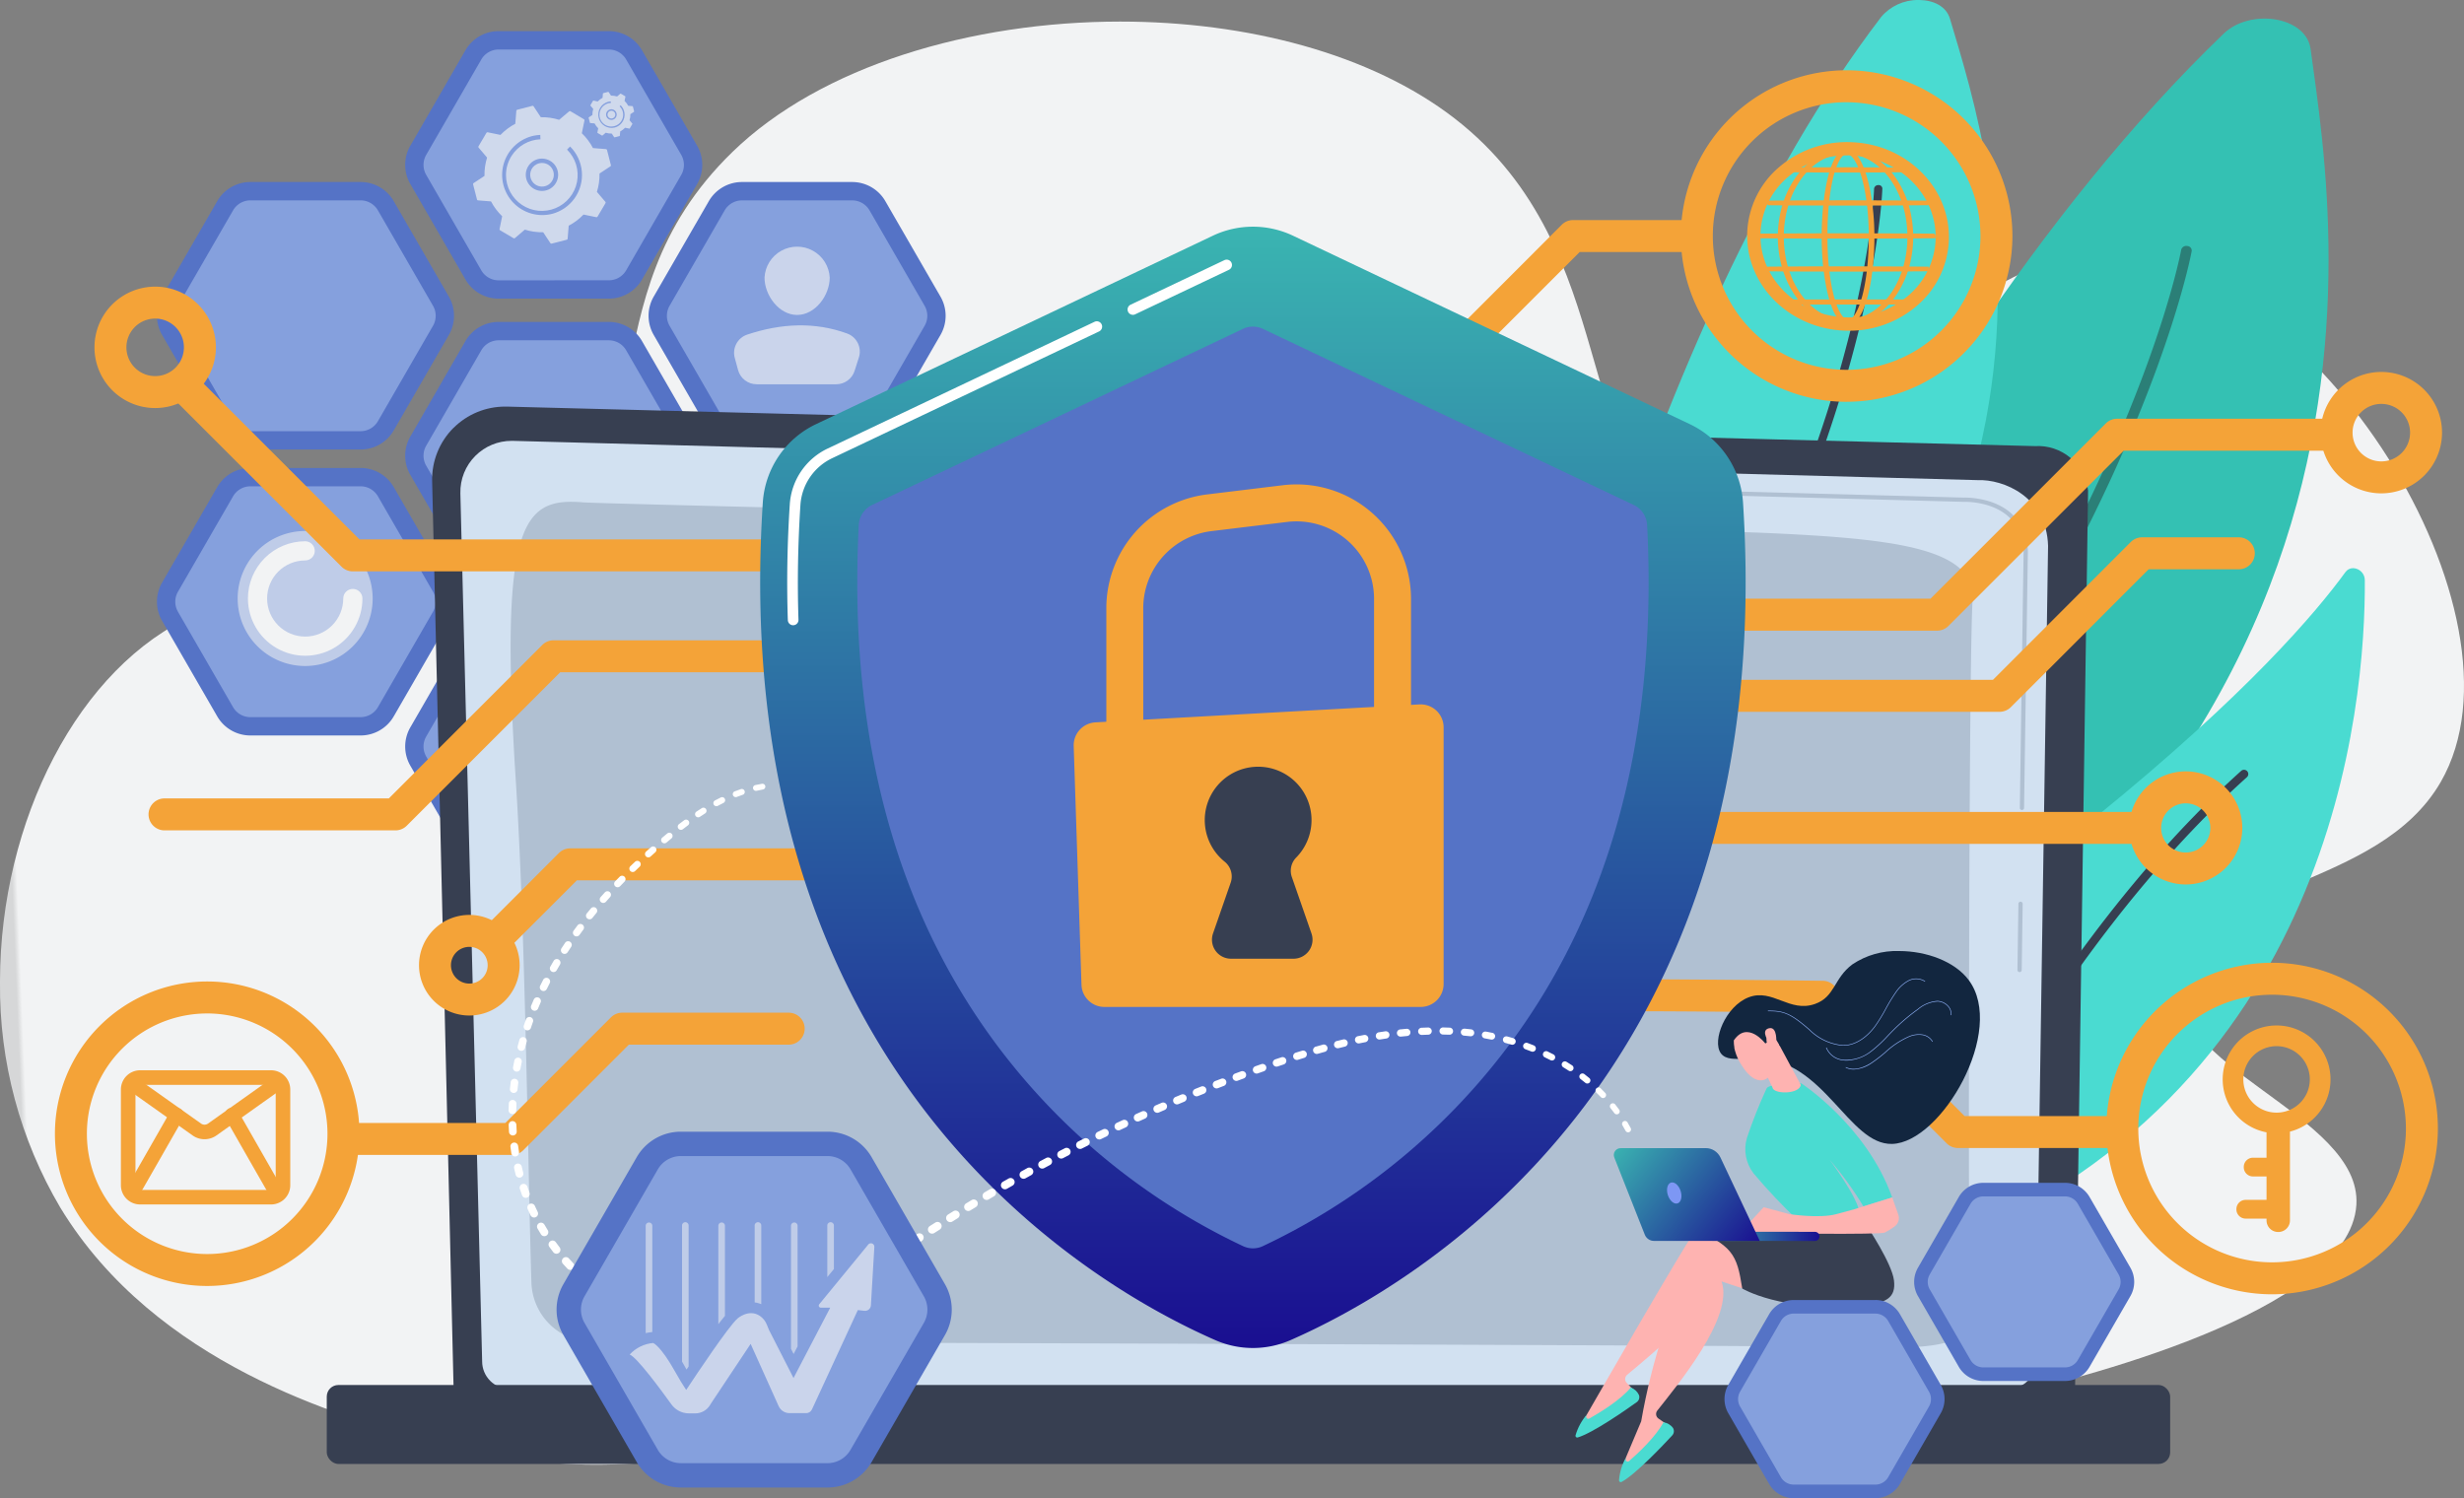 <svg id="Grupo_1033607" data-name="Grupo 1033607" xmlns="http://www.w3.org/2000/svg" xmlns:xlink="http://www.w3.org/1999/xlink" width="395.996" height="240.793" viewBox="0 0 395.996 240.793">
  <rect x="0" y="0" width="395.996" height="240.793" fill="#808080" stroke="none"/>
  <defs>
    <linearGradient id="linear-gradient" x1="0.5" x2="0.5" y2="1" gradientUnits="objectBoundingBox">
      <stop offset="0" stop-color="#3ab4b1"/>
      <stop offset="1" stop-color="#1a0f91"/>
    </linearGradient>
    <clipPath id="clip-path">
      <rect id="Rectángulo_366457" data-name="Rectángulo 366457" width="395.996" height="240.793" fill="none"/>
    </clipPath>
    <clipPath id="clip-path-2">
      <path id="Trazado_781858" data-name="Trazado 781858" d="M117.693,25.817c-24.858,24.166-8.742,51.042-34.2,64-18.427,9.38-32.3,1.59-52.077,10.32C12.544,108.472.04,133.4,0,159.035v.247a69.768,69.768,0,0,0,9.709,36.211c15.353,25.235,45.3,33.6,58.063,37.162,42.506,11.871,57.112-5.353,121.55-7.824a340.856,340.856,0,0,1,57.823,2.7c23.617,2.817,42.067,5.634,74.581-1.724,10.833-2.451,55.939-13.434,56.976-30.806.87-14.552-31.554-22.234-28.216-36.672,3.541-15.321,31.689-13.78,41.783-31.294,15.5-26.9-20.228-83.767-53.72-84.592-14.466-.356-25.54,9.813-35.528,19.983C292.134,73.511,282.541,84.6,271.259,82.05c-19.117-4.313-9.944-40.287-37.442-61.611-13.512-10.478-33.525-15.6-53.777-15.6-23.883,0-48.1,7.123-62.347,20.976" transform="translate(0 -4.841)" fill="none"/>
    </clipPath>
    <linearGradient id="linear-gradient-3" x1="0.012" y1="0.956" x2="0.014" y2="0.956" gradientUnits="objectBoundingBox">
      <stop offset="0" stop-color="#d6d7d8"/>
      <stop offset="1" stop-color="#f2f3f4"/>
    </linearGradient>
    <clipPath id="clip-path-4">
      <rect id="Rectángulo_366419" data-name="Rectángulo 366419" width="22.162" height="22.162" fill="none"/>
    </clipPath>
    <clipPath id="clip-path-5">
      <path id="Trazado_781869" data-name="Trazado 781869" d="M128.24,33.271l-.63-2.45a.173.173,0,0,0-.154-.13l-2.1-.169a9.164,9.164,0,0,0-1.789-2.379l.423-2.068a.173.173,0,0,0-.082-.183L121.727,24.6a.173.173,0,0,0-.2.017l-1.607,1.367a9.182,9.182,0,0,0-2.948-.419l-1.162-1.759a.173.173,0,0,0-.188-.072l-2.45.631a.173.173,0,0,0-.13.153l-.169,2.1a9.2,9.2,0,0,0-2.38,1.789l-2.067-.422a.173.173,0,0,0-.183.081l-1.287,2.179a.173.173,0,0,0,.017.2l1.367,1.607a9.2,9.2,0,0,0-.419,2.948l-1.759,1.162a.173.173,0,0,0-.072.188l.631,2.451a.172.172,0,0,0,.153.129l2.1.169a9.18,9.18,0,0,0,1.789,2.38l-.423,2.067a.176.176,0,0,0,.082.184l2.179,1.287a.175.175,0,0,0,.2-.017l1.607-1.367a9.2,9.2,0,0,0,2.948.419l1.162,1.759a.173.173,0,0,0,.188.072l2.451-.63a.173.173,0,0,0,.129-.154l.169-2.1a9.179,9.179,0,0,0,2.38-1.789l2.067.423a.175.175,0,0,0,.184-.082l1.287-2.179a.174.174,0,0,0-.017-.2l-1.367-1.607a9.2,9.2,0,0,0,.419-2.948l1.759-1.162a.173.173,0,0,0,.072-.188m-8.8.3a2.6,2.6,0,1,1-3.52-1.037,2.6,2.6,0,0,1,3.52,1.037m-.694,7.541a6.454,6.454,0,0,1-3.216-12.5c.114-.029.228-.055.343-.078h.007a6.528,6.528,0,0,1,.864-.113l.145-.007.027.7a5.768,5.768,0,0,0-4.612,2.625c-.043.066-.085.133-.125.2a5.728,5.728,0,0,0-.8,2.919,5.759,5.759,0,1,0,9.81-4.084l.489-.5a6.454,6.454,0,0,1-2.931,10.84" transform="translate(-106.083 -23.732)" fill="none"/>
    </clipPath>
    <linearGradient id="linear-gradient-4" x1="-3.426" y1="10.086" x2="-3.393" y2="10.086" xlink:href="#linear-gradient-3"/>
    <clipPath id="clip-path-6">
      <path id="Trazado_781870" data-name="Trazado 781870" d="M119.128,39.353a1.9,1.9,0,1,0,.758-2.576,1.9,1.9,0,0,0-.758,2.576" transform="translate(-118.896 -36.545)" fill="none"/>
    </clipPath>
    <linearGradient id="linear-gradient-5" x1="-19.587" y1="49.55" x2="-19.422" y2="49.55" xlink:href="#linear-gradient-3"/>
    <clipPath id="clip-path-7">
      <rect id="Rectángulo_366422" data-name="Rectángulo 366422" width="7.321" height="7.321" fill="none"/>
    </clipPath>
    <clipPath id="clip-path-8">
      <path id="Trazado_781871" data-name="Trazado 781871" d="M139.32,23.748l-.208-.81a.058.058,0,0,0-.051-.043l-.694-.056a3.028,3.028,0,0,0-.591-.786l.14-.682a.056.056,0,0,0-.027-.061l-.72-.426a.057.057,0,0,0-.066.006l-.531.452a3.034,3.034,0,0,0-.974-.139l-.384-.58a.057.057,0,0,0-.062-.024l-.81.209a.056.056,0,0,0-.042.051l-.056.694a3.032,3.032,0,0,0-.786.591L132.775,22a.057.057,0,0,0-.061.027l-.425.72a.056.056,0,0,0,.006.066l.451.531a3.03,3.03,0,0,0-.138.973l-.581.384a.057.057,0,0,0-.024.062l.208.809a.058.058,0,0,0,.051.043l.694.056a3.028,3.028,0,0,0,.591.786l-.14.683a.057.057,0,0,0,.027.061l.719.425a.057.057,0,0,0,.066-.006l.531-.451a3.051,3.051,0,0,0,.974.138l.383.581a.058.058,0,0,0,.062.024l.81-.208a.056.056,0,0,0,.042-.051l.056-.694a3.033,3.033,0,0,0,.786-.591l.683.14a.058.058,0,0,0,.061-.027l.425-.72a.057.057,0,0,0-.006-.067l-.451-.53a3.037,3.037,0,0,0,.138-.974l.581-.384a.055.055,0,0,0,.024-.062m-2.906.1a.857.857,0,1,1-1.163-.343.858.858,0,0,1,1.163.343m-.229,2.491a2.132,2.132,0,0,1-1.062-4.129c.037-.01.075-.019.113-.027h0a2.113,2.113,0,0,1,.285-.037l.048,0,.009.23a1.952,1.952,0,0,0-.4.059,1.893,1.893,0,0,0-1.123.808c-.014.022-.028.044-.041.067a1.9,1.9,0,0,0,2.111,2.81,1.9,1.9,0,0,0,.864-3.195l.161-.164a2.132,2.132,0,0,1-.968,3.581" transform="translate(-132.001 -20.597)" fill="none"/>
    </clipPath>
    <linearGradient id="linear-gradient-6" x1="-12.905" y1="30.838" x2="-12.808" y2="30.838" xlink:href="#linear-gradient-3"/>
    <clipPath id="clip-path-9">
      <path id="Trazado_781872" data-name="Trazado 781872" d="M136.31,25.757a.628.628,0,1,0,.251-.851.629.629,0,0,0-.251.851" transform="translate(-136.233 -24.829)" fill="none"/>
    </clipPath>
    <linearGradient id="linear-gradient-7" x1="-68.089" y1="155.724" x2="-67.589" y2="155.724" xlink:href="#linear-gradient-3"/>
    <clipPath id="clip-path-10">
      <path id="Trazado_781876" data-name="Trazado 781876" d="M55.6,130.591a9.2,9.2,0,0,0,18.4,0,1.541,1.541,0,1,0-3.082,0,6.119,6.119,0,1,1-6.119-6.119,1.541,1.541,0,0,0,0-3.082,9.212,9.212,0,0,0-9.2,9.2" transform="translate(-55.595 -121.389)" fill="none"/>
    </clipPath>
    <linearGradient id="linear-gradient-8" x1="-2.165" y1="8.357" x2="-2.126" y2="8.357" xlink:href="#linear-gradient-3"/>
    <clipPath id="clip-path-12">
      <rect id="Rectángulo_366426" data-name="Rectángulo 366426" width="10.48" height="10.965" fill="none"/>
    </clipPath>
    <clipPath id="clip-path-13">
      <path id="Trazado_781879" data-name="Trazado 781879" d="M181.927,60.281c0,2.894-2.346,6.018-5.239,6.018s-5.24-3.125-5.24-6.018a5.248,5.248,0,0,1,10.48,0" transform="translate(-171.447 -55.335)" fill="none"/>
    </clipPath>
    <linearGradient id="linear-gradient-9" x1="-11.724" y1="18.344" x2="-11.656" y2="18.344" xlink:href="#linear-gradient-3"/>
    <clipPath id="clip-path-14">
      <rect id="Rectángulo_366428" data-name="Rectángulo 366428" width="20.203" height="9.47" fill="none"/>
    </clipPath>
    <clipPath id="clip-path-15">
      <path id="Trazado_781880" data-name="Trazado 781880" d="M168.251,82.436h12.791a3.1,3.1,0,0,0,2.949-2.153l.688-2.151a3.093,3.093,0,0,0-1.868-3.848c-5.205-1.9-10.588-1.659-16.1.176a3.084,3.084,0,0,0-1.976,3.737l.53,1.954a3.1,3.1,0,0,0,2.988,2.285" transform="translate(-164.624 -72.966)" fill="none"/>
    </clipPath>
    <linearGradient id="linear-gradient-10" x1="-5.636" y1="18.806" x2="-5.602" y2="18.806" xlink:href="#linear-gradient-3"/>
    <clipPath id="clip-path-16">
      <path id="Trazado_781883" data-name="Trazado 781883" d="M403.3,0a7.7,7.7,0,0,0-5.97,2.733c-38.885,50.932-57.724,136.639-62,158.248-.388,1.962,2.24,3.284,4.172,2.044C439.845,98.608,415.284,26.247,408.388,3c-.595-2-2.662-2.978-4.928-3Z" transform="translate(-335.298)" fill="none"/>
    </clipPath>
    <linearGradient id="linear-gradient-11" x1="-2.287" y1="1.466" x2="-2.281" y2="1.466" gradientUnits="objectBoundingBox">
      <stop offset="0" stop-color="#4adbd1"/>
      <stop offset="1" stop-color="#4adbd1"/>
    </linearGradient>
    <clipPath id="clip-path-18">
      <path id="Trazado_781885" data-name="Trazado 781885" d="M497.972,128.077c-4.658,6.409-15.841,19.638-40.024,39.274-28.637,23.254-30.916,55.535-30.743,67.011a3,3,0,0,0,3.844,2.948c65.36-24.7,70.171-88.383,70.056-107.923a1.943,1.943,0,0,0-1.877-1.967,1.522,1.522,0,0,0-1.257.656" transform="translate(-427.197 -127.421)" fill="none"/>
    </clipPath>
    <linearGradient id="linear-gradient-12" x1="-4.124" y1="1.352" x2="-4.115" y2="1.352" xlink:href="#linear-gradient-11"/>
    <clipPath id="clip-path-20">
      <path id="Trazado_781887" data-name="Trazado 781887" d="M100.345,94.6a11.7,11.7,0,0,0-3.437,8.562l3.451,145.951a4.658,4.658,0,0,0,4.647,4.642H356.3a4.658,4.658,0,0,0,4.647-4.642l2.091-144.411a8.092,8.092,0,0,0-8.522-7.164L108.924,91.188c-.1,0-.2,0-.3,0a11.721,11.721,0,0,0-8.274,3.419" transform="translate(-96.904 -91.184)" fill="none"/>
    </clipPath>
    <linearGradient id="linear-gradient-13" x1="-0.166" y1="0.895" x2="-0.164" y2="0.895" gradientUnits="objectBoundingBox">
      <stop offset="0" stop-color="#2a313d"/>
      <stop offset="1" stop-color="#373f51"/>
    </linearGradient>
    <clipPath id="clip-path-21">
      <path id="Trazado_781888" data-name="Trazado 781888" d="M105.658,101.27a8.22,8.22,0,0,0-2.417,6.023l3.5,139.547a4.409,4.409,0,0,0,4.4,4.4H352.031a4.41,4.41,0,0,0,4.4-4.4l1.973-131.1c-.232-7.889-7.149-10.725-11.342-10.557L111.685,98.871c-.073,0-.146,0-.219,0a8.221,8.221,0,0,0-5.808,2.4" transform="translate(-103.238 -98.868)" fill="none"/>
    </clipPath>
    <linearGradient id="linear-gradient-14" x1="-0.519" y1="0.836" x2="-0.515" y2="0.836" gradientUnits="objectBoundingBox">
      <stop offset="0" stop-color="#dee4f0"/>
      <stop offset="1" stop-color="#d2e1f1"/>
    </linearGradient>
    <clipPath id="clip-path-23">
      <rect id="Rectángulo_366438" data-name="Rectángulo 366438" width="296.262" height="12.689" rx="1.867" fill="none"/>
    </clipPath>
    <linearGradient id="linear-gradient-15" x1="-5.39" y1="0.54" x2="-5.369" y2="0.54" xlink:href="#linear-gradient-13"/>
    <clipPath id="clip-path-25">
      <path id="Trazado_781935" data-name="Trazado 781935" d="M373.838,273.939c-2.178,2.656-18.291,30.875-18.322,30.886l-.816,1.506a17.782,17.782,0,0,0,8.785-5l-1.548-1.621a.891.891,0,0,1,.07-1.3c3.878-3.266,15.186-12.219,14.314-18.243l8.8,5.126-5.284-11.431-4.5-.536a1.726,1.726,0,0,0-.2-.011,1.686,1.686,0,0,0-1.3.618" transform="translate(-354.701 -273.321)" fill="none"/>
    </clipPath>
    <linearGradient id="linear-gradient-17" x1="-5.658" y1="1.163" x2="-5.641" y2="1.163" gradientUnits="objectBoundingBox">
      <stop offset="0" stop-color="#ff928e"/>
      <stop offset="1" stop-color="#feb3b1"/>
    </linearGradient>
    <clipPath id="clip-path-26">
      <path id="Trazado_781936" data-name="Trazado 781936" d="M355.54,316.174a.344.344,0,0,1-.476-.454l.118-.24a8.908,8.908,0,0,0-1.863,3.406.28.28,0,0,0,.35.33c2.477-.736,7.844-4.5,9.47-5.666a1,1,0,0,0,.378-1.16,2.277,2.277,0,0,0-1.322-1.2c-1.626,2-5,4.048-6.657,4.984" transform="translate(-353.314 -311.19)" fill="none"/>
    </clipPath>
    <linearGradient id="linear-gradient-18" x1="-19.835" y1="1.701" x2="-19.778" y2="1.701" xlink:href="#linear-gradient-11"/>
    <clipPath id="clip-path-27">
      <path id="Trazado_781937" data-name="Trazado 781937" d="M377.447,278.16a1.686,1.686,0,0,0-1.354.9,102.562,102.562,0,0,0-9.22,28.095c-.027.017-2.444,5.842-2.472,5.859l-.494,1.64a17.787,17.787,0,0,0,7.592-6.671l-1.844-1.273a.89.89,0,0,1-.194-1.285c3.136-3.983,12.4-15.039,10.326-20.762l9.658,3.239-7.488-10.124Z" transform="translate(-363.908 -277.775)" fill="none"/>
    </clipPath>
    <linearGradient id="linear-gradient-19" x1="-7.947" y1="1.066" x2="-7.925" y2="1.066" xlink:href="#linear-gradient-17"/>
    <clipPath id="clip-path-28">
      <path id="Trazado_781938" data-name="Trazado 781938" d="M364.7,325.21a.344.344,0,0,1-.558-.348l.068-.259a8.925,8.925,0,0,0-1.135,3.714.281.281,0,0,0,.411.252c2.276-1.224,6.77-6,8.128-7.466a1.008,1.008,0,0,0,.136-1.213,2.282,2.282,0,0,0-1.539-.907c-1.187,2.29-4.078,4.977-5.511,6.228" transform="translate(-363.073 -318.982)" fill="none"/>
    </clipPath>
    <linearGradient id="linear-gradient-20" x1="-20.148" y1="1.065" x2="-20.092" y2="1.065" xlink:href="#linear-gradient-11"/>
    <clipPath id="clip-path-29">
      <path id="Trazado_781939" data-name="Trazado 781939" d="M389.534,274.931c-1.85.717-11.039-.012-11.039-.012,7.265,3.016,7.884,4.426,8.754,9.972,0,0,6.268,3.811,18.984,2.76,4.273-.353,5.737-1.311,5.4-4.081s-4.417-8.842-4.417-8.842-5.5-.179-10.4-.179c-3.41,0-6.526.087-7.285.382" transform="translate(-378.495 -274.549)" fill="none"/>
    </clipPath>
    <linearGradient id="linear-gradient-21" x1="-7.904" y1="1.621" x2="-7.883" y2="1.621" xlink:href="#linear-gradient-13"/>
    <clipPath id="clip-path-30">
      <path id="Trazado_781940" data-name="Trazado 781940" d="M406.869,215.438c-3.01,2.235-2.76,5.2-5.99,6.353-2.063.739-3.767.1-5.436-.532s-3.317-1.275-5.254-.525c-3.705,1.437-5.915,6.954-4.463,8.986.75,1.051,2.325.952,4.055.851.545-.032,1.105-.062,1.66-.059,10.881.09,14.8,13.972,21.822,13.78,7.921-.218,18.375-18.284,12.285-26.359-2.261-3-6.819-4.642-11.169-4.642a12.721,12.721,0,0,0-7.51,2.146" transform="translate(-385.276 -213.292)" fill="none"/>
    </clipPath>
    <clipPath id="clip-path-31">
      <path id="Trazado_781941" data-name="Trazado 781941" d="M394.8,243.815a78.984,78.984,0,0,0-3.14,7.908,6.36,6.36,0,0,0,1.077,5.725,93.119,93.119,0,0,0,7.095,7.526l9.949-1.028c-.164-2.532-4.847-8.718-4.847-8.718a54.115,54.115,0,0,1,5.444,7.516l4.629-1.441c-4.121-11.532-14.611-18.34-14.611-18.34h-.089c-.7,0-5.262.032-5.507.853" transform="translate(-391.396 -242.962)" fill="none"/>
    </clipPath>
    <linearGradient id="linear-gradient-22" x1="-8.5" y1="2.212" x2="-8.478" y2="2.212" xlink:href="#linear-gradient-11"/>
    <clipPath id="clip-path-32">
      <path id="Trazado_781942" data-name="Trazado 781942" d="M408.541,270.491l-2.753.745c-2.753.746-7.562,0-7.562,0l-4.126-1.111-3.572,3.887,4.161.305s18.052.245,18.871-.113a10.972,10.972,0,0,0,1.571-.978,1.663,1.663,0,0,0,.608-1.911l-.977-2.761Z" transform="translate(-390.528 -268.554)" fill="none"/>
    </clipPath>
    <linearGradient id="linear-gradient-23" x1="-22.033" y1="2.235" x2="-21.977" y2="2.235" xlink:href="#linear-gradient-17"/>
    <clipPath id="clip-path-33">
      <path id="Trazado_781943" data-name="Trazado 781943" d="M395.952,234.254c-.392.209-1.582,1.671-1.489,2.105l2.143,4.452a.872.872,0,0,0,.113.294c.565.868,4.228.827,4.465-.627l-3.583-6.663c-.207-.067-.367-.126-.488-.179Zm1.16-.618.264-.14c.229-.122-.036-.2-.279-.2-.279,0-.531.1.016.337" transform="translate(-394.458 -233.299)" fill="none"/>
    </clipPath>
    <linearGradient id="linear-gradient-24" x1="-30.841" y1="7.204" x2="-30.763" y2="7.204" xlink:href="#linear-gradient-17"/>
    <clipPath id="clip-path-34">
      <path id="Trazado_781944" data-name="Trazado 781944" d="M388.709,231.2a7.883,7.883,0,0,0,1.365,5.113c1.769,2.862,3.531,2.733,4.425,1.712a6.287,6.287,0,0,0,1.48-5.575c-.3-1.727-2.67-2.872-4.636-2.872-1.284,0-2.393.488-2.634,1.622" transform="translate(-388.67 -229.574)" fill="none"/>
    </clipPath>
    <linearGradient id="linear-gradient-25" x1="-21.917" y1="6.222" x2="-21.86" y2="6.222" xlink:href="#linear-gradient-17"/>
    <clipPath id="clip-path-35">
      <path id="Trazado_781945" data-name="Trazado 781945" d="M386.991,230.631c-.31,2.637,1.334,1.731,1.334,1.731l-.037-1.133c2.2-3.28,5.064.483,5.064.483l.242-.138s-.306-1.227.54-1.121,1.547,1.657,1.547,1.657,1.835.367,1.47-1.88-2.257-3.273-5.494-4.173a4.286,4.286,0,0,0-1.152-.171c-2.361,0-3.244,2.449-3.514,4.745" transform="translate(-386.952 -225.886)" fill="#12263f"/>
    </clipPath>
    <clipPath id="clip-path-36">
      <path id="Trazado_781946" data-name="Trazado 781946" d="M396.389,230.612c-1.351.4.133,2.325.133,2.325l1.079.412c.081-.783.13-2.783-.917-2.783a1.045,1.045,0,0,0-.3.047" transform="translate(-395.821 -230.565)" fill="none"/>
    </clipPath>
    <linearGradient id="linear-gradient-26" x1="-72.918" y1="19.695" x2="-72.733" y2="19.695" xlink:href="#linear-gradient-17"/>
    <clipPath id="clip-path-37">
      <path id="Trazado_781947" data-name="Trazado 781947" d="M383.022,276.975a.736.736,0,0,0,.735.736l16.431.018h.038a.735.735,0,0,0-.037-1.47l-16.431-.018h-.013a.732.732,0,0,0-.724.735" transform="translate(-383.022 -276.24)" fill="url(#linear-gradient)"/>
    </clipPath>
    <clipPath id="clip-path-38">
      <path id="Trazado_781948" data-name="Trazado 781948" d="M363,257.5a1.093,1.093,0,0,0-1.016,1.495l4.905,12.412a1.584,1.584,0,0,0,1.474,1h17.005l-6.326-13.414a2.609,2.609,0,0,0-2.359-1.5Z" transform="translate(-361.911 -257.499)" fill="url(#linear-gradient)"/>
    </clipPath>
    <clipPath id="clip-path-40">
      <rect id="Rectángulo_366455" data-name="Rectángulo 366455" width="39.331" height="27.344" fill="none"/>
    </clipPath>
    <clipPath id="clip-path-41">
      <path id="Trazado_782043" data-name="Trazado 782043" d="M179.552,279.034l-7.882,9.605a.331.331,0,0,0,.256.541h1.515l-5.9,11.309-3.931-7.7-.38-.921a3.019,3.019,0,0,0-1.061-1.337c-1.806-1.248-3.638.4-3.638.4-1.478,1.329-6.37,8.648-8.239,11.476-.546-.8-1.129-1.77-1.772-2.922-2.356-4.221-3.538-4.624-3.538-4.624a5.8,5.8,0,0,0-3.775,1.855c1.127.4,4.877,5.462,6.711,8.011a3.472,3.472,0,0,0,2.819,1.444h1.015a2.768,2.768,0,0,0,2.371-1.339l.152-.252L160.649,295l4.5,10.005a1.913,1.913,0,0,0,1.746,1.129h2.691a.983.983,0,0,0,.859-.506l.013-.023a1.124,1.124,0,0,0,.082-.15l7.337-15.889,1.056.121a.94.94,0,0,0,1.044-.877l.554-9.393a.556.556,0,0,0-.985-.386" transform="translate(-141.206 -278.829)" fill="none"/>
    </clipPath>
    <linearGradient id="linear-gradient-29" x1="-2.361" y1="1.077" x2="-2.344" y2="1.077" xlink:href="#linear-gradient-3"/>
  </defs>
  <g id="Grupo_1033606" data-name="Grupo 1033606" clip-path="url(#clip-path)">
    <g id="Grupo_1033522" data-name="Grupo 1033522" transform="translate(0 3.469)">
      <g id="Grupo_1033521" data-name="Grupo 1033521" clip-path="url(#clip-path-2)">
        <rect id="Rectángulo_366416" data-name="Rectángulo 366416" width="418.018" height="257.569" transform="translate(-10.641 0.473) rotate(-2.547)" fill="url(#linear-gradient-3)"/>
      </g>
    </g>
    <g id="Grupo_1033538" data-name="Grupo 1033538">
      <g id="Grupo_1033537" data-name="Grupo 1033537" clip-path="url(#clip-path)">
        <path id="Trazado_781859" data-name="Trazado 781859" d="M67.928,40.822H50.209A6.151,6.151,0,0,0,44.881,43.9L36.022,59.243a6.152,6.152,0,0,0,0,6.153L44.881,80.74a6.151,6.151,0,0,0,5.328,3.077H67.928a6.151,6.151,0,0,0,5.328-3.077L82.115,65.4a6.152,6.152,0,0,0,0-6.153L73.256,43.9a6.151,6.151,0,0,0-5.328-3.077" transform="translate(-9.973 -11.567)" fill="#5573c6"/>
        <path id="Trazado_781860" data-name="Trazado 781860" d="M51.374,82.036a3.218,3.218,0,0,1-2.778-1.6L39.737,65.087a3.217,3.217,0,0,1,0-3.208L48.6,46.535a3.218,3.218,0,0,1,2.778-1.6H69.093a3.216,3.216,0,0,1,2.778,1.6L80.73,61.88a3.215,3.215,0,0,1,0,3.208L71.871,80.432a3.218,3.218,0,0,1-2.778,1.6Z" transform="translate(-11.138 -12.731)" fill="#85a0dd"/>
        <path id="Trazado_781861" data-name="Trazado 781861" d="M178.176,104.952H160.457a6.151,6.151,0,0,0-5.328,3.077l-8.859,15.344a6.152,6.152,0,0,0,0,6.153l8.859,15.344a6.151,6.151,0,0,0,5.328,3.077h17.718a6.151,6.151,0,0,0,5.328-3.077l8.859-15.344a6.152,6.152,0,0,0,0-6.153L183.5,108.029a6.151,6.151,0,0,0-5.328-3.077" transform="translate(-41.213 -29.739)" fill="#5573c6"/>
        <path id="Trazado_781862" data-name="Trazado 781862" d="M161.622,146.166a3.218,3.218,0,0,1-2.778-1.6l-8.859-15.345a3.217,3.217,0,0,1,0-3.208l8.859-15.345a3.218,3.218,0,0,1,2.778-1.6h17.718a3.217,3.217,0,0,1,2.778,1.6l8.86,15.345a3.215,3.215,0,0,1,0,3.208l-8.858,15.345a3.219,3.219,0,0,1-2.778,1.6Z" transform="translate(-42.377 -30.903)" fill="#85a0dd"/>
        <path id="Trazado_781863" data-name="Trazado 781863" d="M123.6,72.2H105.879a6.152,6.152,0,0,0-5.328,3.077L91.692,90.625a6.152,6.152,0,0,0,0,6.153l8.859,15.344a6.151,6.151,0,0,0,5.328,3.077H123.6a6.151,6.151,0,0,0,5.328-3.077l8.859-15.344a6.152,6.152,0,0,0,0-6.153l-8.859-15.344A6.152,6.152,0,0,0,123.6,72.2" transform="translate(-25.748 -20.459)" fill="#5573c6"/>
        <path id="Trazado_781864" data-name="Trazado 781864" d="M107.044,113.418a3.217,3.217,0,0,1-2.778-1.6L95.407,96.47a3.215,3.215,0,0,1,0-3.207l8.859-15.345a3.218,3.218,0,0,1,2.778-1.6h17.718a3.216,3.216,0,0,1,2.778,1.6L136.4,93.263a3.215,3.215,0,0,1,0,3.207l-8.858,15.346a3.217,3.217,0,0,1-2.778,1.6Z" transform="translate(-26.912 -21.624)" fill="#85a0dd"/>
        <path id="Trazado_781865" data-name="Trazado 781865" d="M123.6,137.426H105.879a6.151,6.151,0,0,0-5.328,3.077l-8.859,15.344a6.152,6.152,0,0,0,0,6.153l8.859,15.344a6.151,6.151,0,0,0,5.328,3.077H123.6a6.151,6.151,0,0,0,5.328-3.077L137.785,162a6.152,6.152,0,0,0,0-6.153L128.926,140.5a6.151,6.151,0,0,0-5.328-3.077" transform="translate(-25.748 -38.94)" fill="#5573c6"/>
        <path id="Trazado_781866" data-name="Trazado 781866" d="M107.044,178.64a3.218,3.218,0,0,1-2.778-1.6l-8.859-15.345a3.217,3.217,0,0,1,0-3.208l8.859-15.345a3.218,3.218,0,0,1,2.778-1.6h17.718a3.216,3.216,0,0,1,2.778,1.6l8.859,15.345a3.217,3.217,0,0,1,0,3.208l-8.858,15.345a3.218,3.218,0,0,1-2.778,1.6Z" transform="translate(-26.912 -40.105)" fill="#85a0dd"/>
        <path id="Trazado_781867" data-name="Trazado 781867" d="M123.6,6.983H105.879a6.151,6.151,0,0,0-5.328,3.077L91.692,25.4a6.152,6.152,0,0,0,0,6.153L100.551,46.9a6.151,6.151,0,0,0,5.328,3.077H123.6a6.151,6.151,0,0,0,5.328-3.077l8.859-15.344a6.152,6.152,0,0,0,0-6.153L128.926,10.06A6.151,6.151,0,0,0,123.6,6.983" transform="translate(-25.748 -1.979)" fill="#5573c6"/>
        <path id="Trazado_781868" data-name="Trazado 781868" d="M107.044,48.2a3.218,3.218,0,0,1-2.778-1.6L95.407,31.248a3.217,3.217,0,0,1,0-3.208L104.266,12.7a3.218,3.218,0,0,1,2.778-1.6h17.718a3.216,3.216,0,0,1,2.778,1.6L136.4,28.041a3.217,3.217,0,0,1,0,3.208l-8.858,15.345a3.218,3.218,0,0,1-2.778,1.6Z" transform="translate(-26.912 -3.143)" fill="#85a0dd"/>
        <g id="Grupo_1033529" data-name="Grupo 1033529" transform="translate(76.024 17.007)" opacity="0.68">
          <g id="Grupo_1033528" data-name="Grupo 1033528">
            <g id="Grupo_1033527" data-name="Grupo 1033527" clip-path="url(#clip-path-4)">
              <g id="Grupo_1033524" data-name="Grupo 1033524" transform="translate(0 0)">
                <g id="Grupo_1033523" data-name="Grupo 1033523" clip-path="url(#clip-path-5)">
                  <rect id="Rectángulo_366417" data-name="Rectángulo 366417" width="22.188" height="22.188" transform="translate(-0.013 -0.013)" fill="url(#linear-gradient-4)"/>
                </g>
              </g>
              <g id="Grupo_1033526" data-name="Grupo 1033526" transform="translate(9.183 9.183)">
                <g id="Grupo_1033525" data-name="Grupo 1033525" clip-path="url(#clip-path-6)">
                  <rect id="Rectángulo_366418" data-name="Rectángulo 366418" width="4.336" height="4.336" transform="translate(-0.27 -0.27)" fill="url(#linear-gradient-5)"/>
                </g>
              </g>
            </g>
          </g>
        </g>
        <g id="Grupo_1033536" data-name="Grupo 1033536" transform="translate(94.598 14.761)" opacity="0.68">
          <g id="Grupo_1033535" data-name="Grupo 1033535">
            <g id="Grupo_1033534" data-name="Grupo 1033534" clip-path="url(#clip-path-7)">
              <g id="Grupo_1033531" data-name="Grupo 1033531" transform="translate(0 0)">
                <g id="Grupo_1033530" data-name="Grupo 1033530" clip-path="url(#clip-path-8)">
                  <rect id="Rectángulo_366420" data-name="Rectángulo 366420" width="7.33" height="7.33" transform="translate(-0.004 -0.004)" fill="url(#linear-gradient-6)"/>
                </g>
              </g>
              <g id="Grupo_1033533" data-name="Grupo 1033533" transform="translate(3.033 3.033)">
                <g id="Grupo_1033532" data-name="Grupo 1033532" clip-path="url(#clip-path-9)">
                  <rect id="Rectángulo_366421" data-name="Rectángulo 366421" width="1.433" height="1.433" transform="translate(-0.089 -0.089)" fill="url(#linear-gradient-7)"/>
                </g>
              </g>
            </g>
          </g>
        </g>
        <path id="Trazado_781873" data-name="Trazado 781873" d="M67.928,104.952H50.209a6.151,6.151,0,0,0-5.328,3.077l-8.859,15.344a6.152,6.152,0,0,0,0,6.153l8.859,15.344a6.151,6.151,0,0,0,5.328,3.077H67.928a6.151,6.151,0,0,0,5.328-3.077l8.859-15.344a6.152,6.152,0,0,0,0-6.153l-8.859-15.344a6.151,6.151,0,0,0-5.328-3.077" transform="translate(-9.973 -29.739)" fill="#5573c6"/>
        <path id="Trazado_781874" data-name="Trazado 781874" d="M51.374,146.166a3.218,3.218,0,0,1-2.778-1.6l-8.859-15.345a3.217,3.217,0,0,1,0-3.208L48.6,110.665a3.218,3.218,0,0,1,2.778-1.6H69.093a3.216,3.216,0,0,1,2.778,1.6l8.86,15.345a3.215,3.215,0,0,1,0,3.208l-8.858,15.345a3.218,3.218,0,0,1-2.778,1.6Z" transform="translate(-11.138 -30.903)" fill="#85a0dd"/>
        <path id="Trazado_781875" data-name="Trazado 781875" d="M74.994,129.939A10.849,10.849,0,1,1,64.144,119.09a10.849,10.849,0,0,1,10.849,10.849" transform="translate(-15.101 -33.745)" fill="#bfcce8"/>
      </g>
    </g>
    <g id="Grupo_1033540" data-name="Grupo 1033540" transform="translate(39.842 86.993)">
      <g id="Grupo_1033539" data-name="Grupo 1033539" clip-path="url(#clip-path-10)">
        <rect id="Rectángulo_366424" data-name="Rectángulo 366424" width="18.403" height="18.403" transform="translate(0 0)" fill="url(#linear-gradient-8)"/>
      </g>
    </g>
    <g id="Grupo_1033552" data-name="Grupo 1033552">
      <g id="Grupo_1033551" data-name="Grupo 1033551" clip-path="url(#clip-path)">
        <path id="Trazado_781877" data-name="Trazado 781877" d="M178.176,40.822H160.457a6.151,6.151,0,0,0-5.328,3.077L146.27,59.243a6.152,6.152,0,0,0,0,6.153l8.859,15.344a6.151,6.151,0,0,0,5.328,3.077h17.718A6.151,6.151,0,0,0,183.5,80.74L192.363,65.4a6.152,6.152,0,0,0,0-6.153L183.5,43.9a6.151,6.151,0,0,0-5.328-3.077" transform="translate(-41.213 -11.567)" fill="#5573c6"/>
        <path id="Trazado_781878" data-name="Trazado 781878" d="M161.622,82.036a3.218,3.218,0,0,1-2.778-1.6l-8.859-15.345a3.217,3.217,0,0,1,0-3.208l8.859-15.345a3.218,3.218,0,0,1,2.778-1.6h17.718a3.217,3.217,0,0,1,2.778,1.6l8.86,15.345a3.215,3.215,0,0,1,0,3.208l-8.858,15.345a3.219,3.219,0,0,1-2.778,1.6Z" transform="translate(-42.377 -12.731)" fill="#85a0dd"/>
        <g id="Grupo_1033545" data-name="Grupo 1033545" transform="translate(122.867 39.656)" opacity="0.63">
          <g id="Grupo_1033544" data-name="Grupo 1033544">
            <g id="Grupo_1033543" data-name="Grupo 1033543" clip-path="url(#clip-path-12)">
              <g id="Grupo_1033542" data-name="Grupo 1033542" transform="translate(0 0)">
                <g id="Grupo_1033541" data-name="Grupo 1033541" clip-path="url(#clip-path-13)">
                  <rect id="Rectángulo_366425" data-name="Rectángulo 366425" width="10.48" height="10.965" transform="translate(0 0)" fill="url(#linear-gradient-9)"/>
                </g>
              </g>
            </g>
          </g>
        </g>
        <g id="Grupo_1033550" data-name="Grupo 1033550" transform="translate(117.977 52.291)" opacity="0.63">
          <g id="Grupo_1033549" data-name="Grupo 1033549">
            <g id="Grupo_1033548" data-name="Grupo 1033548" clip-path="url(#clip-path-14)">
              <g id="Grupo_1033547" data-name="Grupo 1033547" transform="translate(0 0)">
                <g id="Grupo_1033546" data-name="Grupo 1033546" clip-path="url(#clip-path-15)">
                  <rect id="Rectángulo_366427" data-name="Rectángulo 366427" width="20.876" height="10.055" transform="translate(-0.317 -0.585)" fill="url(#linear-gradient-10)"/>
                </g>
              </g>
            </g>
          </g>
        </g>
        <path id="Trazado_781881" data-name="Trazado 781881" d="M345.74,194.964C355.39,168.416,396.058,63.5,455.316,6.571c4.232-4.065,13.234-2.8,13.955,2.506C473.456,39.888,490.4,136.4,350.626,198.372c-2.69,1.193-5.763-1-4.886-3.408" transform="translate(-97.924 -1.181)" fill="#34c1b3"/>
        <path id="Trazado_781882" data-name="Trazado 781882" d="M352.266,209.606a.962.962,0,0,1-.551-.168.631.631,0,0,1-.1-1c44.745-44,69.151-83.19,81.746-108.318,13.631-27.2,16.729-44.182,16.759-44.35a.842.842,0,0,1,.97-.6.742.742,0,0,1,.721.8c-.03.171-3.16,17.332-16.872,44.69-12.642,25.221-37.132,64.55-82.018,108.689a.931.931,0,0,1-.653.252" transform="translate(-99.574 -15.63)" fill="#2b7f77"/>
      </g>
    </g>
    <g id="Grupo_1033554" data-name="Grupo 1033554" transform="translate(240.29)">
      <g id="Grupo_1033553" data-name="Grupo 1033553" clip-path="url(#clip-path-16)">
        <rect id="Rectángulo_366430" data-name="Rectángulo 366430" width="104.896" height="164.265" transform="translate(-0.349 0)" fill="url(#linear-gradient-11)"/>
      </g>
    </g>
    <g id="Grupo_1033556" data-name="Grupo 1033556">
      <g id="Grupo_1033555" data-name="Grupo 1033555" clip-path="url(#clip-path)">
        <path id="Trazado_781884" data-name="Trazado 781884" d="M340.332,172.311a.748.748,0,0,1-.444-.064.492.492,0,0,1-.2-.759c29.241-39.242,43.379-72.353,50.092-93.22,7.264-22.583,7.628-36.044,7.63-36.177a.656.656,0,0,1,.676-.577.579.579,0,0,1,.652.535c0,.135-.37,13.734-7.677,36.451-6.737,20.944-20.925,54.173-50.258,93.539a.728.728,0,0,1-.473.272" transform="translate(-96.222 -11.763)" fill="#373f51"/>
      </g>
    </g>
    <g id="Grupo_1033558" data-name="Grupo 1033558" transform="translate(306.149 91.316)">
      <g id="Grupo_1033557" data-name="Grupo 1033557" clip-path="url(#clip-path-18)">
        <rect id="Rectángulo_366432" data-name="Rectángulo 366432" width="74.189" height="110.572" transform="translate(-0.165 0)" fill="url(#linear-gradient-12)"/>
      </g>
    </g>
    <g id="Grupo_1033560" data-name="Grupo 1033560">
      <g id="Grupo_1033559" data-name="Grupo 1033559" clip-path="url(#clip-path)">
        <path id="Trazado_781886" data-name="Trazado 781886" d="M429.995,247.848a.686.686,0,0,1-.627-.962c.2-.447,20.136-45.082,52.479-74.085a.685.685,0,0,1,.914,1.02c-32.12,28.8-51.944,73.175-52.14,73.619a.687.687,0,0,1-.627.408" transform="translate(-121.647 -48.914)" fill="#373f51"/>
      </g>
    </g>
    <g id="Grupo_1033562" data-name="Grupo 1033562" transform="translate(69.446 65.347)">
      <g id="Grupo_1033561" data-name="Grupo 1033561" clip-path="url(#clip-path-20)">
        <rect id="Rectángulo_366434" data-name="Rectángulo 366434" width="303.952" height="238.412" transform="translate(-48.845 16.257) rotate(-18.435)" fill="url(#linear-gradient-13)"/>
      </g>
    </g>
    <g id="Grupo_1033564" data-name="Grupo 1033564" transform="translate(73.985 70.853)">
      <g id="Grupo_1033563" data-name="Grupo 1033563" clip-path="url(#clip-path-21)">
        <rect id="Rectángulo_366435" data-name="Rectángulo 366435" width="197.823" height="279.398" transform="translate(-28.311 146.934) rotate(-79.115)" fill="url(#linear-gradient-14)"/>
      </g>
    </g>
    <g id="Grupo_1033566" data-name="Grupo 1033566">
      <g id="Grupo_1033565" data-name="Grupo 1033565" clip-path="url(#clip-path)">
        <path id="Trazado_781889" data-name="Trazado 781889" d="M452.768,213.545h-.005a.343.343,0,0,1-.338-.348l.156-10.631a.342.342,0,0,1,.342-.338h.005a.343.343,0,0,1,.338.348l-.156,10.631a.342.342,0,0,1-.343.338" transform="translate(-128.196 -57.302)" fill="#b0c0d2"/>
        <path id="Trazado_781890" data-name="Trazado 781890" d="M419.866,161.013h-.005a.343.343,0,0,1-.338-.348l.6-40.719a7.941,7.941,0,0,0-2.275-5.95c-2.773-2.657-7.157-2.523-7.341-2.514l-75.211-2.017a.342.342,0,1,1,.019-.684L410.5,110.8c.177-.009,4.842-.151,7.821,2.7a8.6,8.6,0,0,1,2.486,6.448l-.6,40.726a.342.342,0,0,1-.343.338" transform="translate(-94.912 -30.823)" fill="#b0c0d2"/>
        <path id="Trazado_781891" data-name="Trazado 781891" d="M349.008,243.441c-.252-10.835-.158-106.784.464-115.07s-12.285-9.841-32.1-10.773-187-4.625-191.3-4.974c-9.676-.785-13.411,3.289-10.71,45.073,1.521,23.55,1.932,62.445,2.487,80.314a9.861,9.861,0,0,0,9.837,9.557c40.23.111,194.423.553,204.688.858,11.813.352,16.734-.688,16.633-4.985" transform="translate(-32.446 -31.889)" fill="#b0c0d2"/>
      </g>
    </g>
    <g id="Grupo_1033568" data-name="Grupo 1033568" transform="translate(52.514 222.603)">
      <g id="Grupo_1033567" data-name="Grupo 1033567" clip-path="url(#clip-path-23)">
        <rect id="Rectángulo_366437" data-name="Rectángulo 366437" width="34.068" height="296.405" transform="matrix(0.072, -0.997, 0.997, 0.072, -0.915, 12.623)" fill="url(#linear-gradient-15)"/>
      </g>
    </g>
    <g id="Grupo_1033570" data-name="Grupo 1033570">
      <g id="Grupo_1033569" data-name="Grupo 1033569" clip-path="url(#clip-path)">
        <path id="Trazado_781892" data-name="Trazado 781892" d="M414.5,127.972H366.681a2.568,2.568,0,1,1,0-5.137h46.75l28.17-28.17a2.57,2.57,0,0,1,1.817-.752h33.6a2.568,2.568,0,1,1,0,5.137h-32.54l-28.17,28.171a2.568,2.568,0,0,1-1.816.752" transform="translate(-103.173 -26.611)" fill="#f4a338"/>
        <path id="Trazado_781893" data-name="Trazado 781893" d="M423.734,148.549H363.882a2.568,2.568,0,1,1,0-5.137H422.67l22.152-22.152a2.569,2.569,0,0,1,1.816-.752h15.548a2.568,2.568,0,1,1,0,5.137H447.7L425.55,147.8a2.568,2.568,0,0,1-1.816.752" transform="translate(-102.38 -34.146)" fill="#f4a338"/>
        <path id="Trazado_781894" data-name="Trazado 781894" d="M447.52,187.232H369.946a2.568,2.568,0,0,1,0-5.137H447.52a2.568,2.568,0,0,1,0,5.137" transform="translate(-104.098 -51.597)" fill="#f4a338"/>
        <path id="Trazado_781895" data-name="Trazado 781895" d="M436.945,246.743H411.534a2.568,2.568,0,0,1-1.816-.752l-21-21c-16.006-.2-40.978-.381-43.659-.066a2.569,2.569,0,0,1-1.7-4.827c.747-.34,1.286-.586,24.228-.441,11.069.07,22.129.209,22.239.211a2.569,2.569,0,0,1,1.784.752L412.6,241.606h24.347a2.568,2.568,0,1,1,0,5.137m-91.453-21.965h0" transform="translate(-96.867 -62.23)" fill="#f4a338"/>
        <path id="Trazado_781896" data-name="Trazado 781896" d="M103.223,249.977H76.473a2.568,2.568,0,1,1,0-5.137h25.686l16.969-16.969a2.566,2.566,0,0,1,1.816-.752h26.75a2.568,2.568,0,0,1,0,5.137H122.008l-16.969,16.969a2.568,2.568,0,0,1-1.816.752" transform="translate(-20.941 -64.355)" fill="#f4a338"/>
        <path id="Trazado_781897" data-name="Trazado 781897" d="M36.787,269.06a24.47,24.47,0,1,1,24.47-24.47,24.5,24.5,0,0,1-24.47,24.47m0-43.8A19.333,19.333,0,1,0,56.12,244.59a19.354,19.354,0,0,0-19.333-19.332" transform="translate(-3.49 -62.372)" fill="#f4a338"/>
        <path id="Trazado_781898" data-name="Trazado 781898" d="M486.578,191.174a9.089,9.089,0,1,1,9.089-9.089,9.1,9.1,0,0,1-9.089,9.089m0-13.04a3.952,3.952,0,1,0,3.952,3.952,3.956,3.956,0,0,0-3.952-3.952" transform="translate(-135.299 -49.019)" fill="#f4a338"/>
        <path id="Trazado_781899" data-name="Trazado 781899" d="M530.171,102.93a9.757,9.757,0,1,1,9.757-9.758,9.769,9.769,0,0,1-9.757,9.758m0-14.378a4.621,4.621,0,1,0,4.62,4.62,4.625,4.625,0,0,0-4.62-4.62" transform="translate(-147.461 -23.636)" fill="#f4a338"/>
        <path id="Trazado_781900" data-name="Trazado 781900" d="M321.89,75.892a2.568,2.568,0,0,1-1.816-4.384l21.4-21.4a2.57,2.57,0,0,1,1.817-.752h19.727a2.568,2.568,0,0,1,0,5.137H344.354L323.706,75.139a2.56,2.56,0,0,1-1.816.752" transform="translate(-90.481 -13.985)" fill="#f4a338"/>
        <path id="Trazado_781901" data-name="Trazado 781901" d="M135.842,115.468H67.464a2.569,2.569,0,0,1-1.816-.752L38.731,87.8a2.568,2.568,0,0,1,3.632-3.632l26.165,26.164h67.314a2.568,2.568,0,1,1,0,5.137" transform="translate(-10.761 -23.636)" fill="#f4a338"/>
        <path id="Trazado_781902" data-name="Trazado 781902" d="M73,174.151H35.882a2.568,2.568,0,0,1,0-5.137H71.933l24.659-24.66a2.568,2.568,0,0,1,1.816-.752h44.471a2.568,2.568,0,0,1,0,5.137H99.473L74.813,173.4a2.568,2.568,0,0,1-1.816.752" transform="translate(-9.44 -40.69)" fill="#f4a338"/>
        <path id="Trazado_781903" data-name="Trazado 781903" d="M111.933,206.1a2.568,2.568,0,0,1-1.816-4.384l10.7-10.7a2.566,2.566,0,0,1,1.816-.752H169.11a2.568,2.568,0,0,1,0,5.137H123.7l-9.948,9.947a2.56,2.56,0,0,1-1.816.752" transform="translate(-30.989 -53.911)" fill="#f4a338"/>
        <path id="Trazado_781904" data-name="Trazado 781904" d="M102.053,221.361a8.086,8.086,0,1,1,8.086-8.085,8.094,8.094,0,0,1-8.086,8.085m0-11.034A2.949,2.949,0,1,0,105,213.276a2.952,2.952,0,0,0-2.949-2.949" transform="translate(-26.626 -58.141)" fill="#f4a338"/>
        <path id="Trazado_781905" data-name="Trazado 781905" d="M30.94,83.8A9.757,9.757,0,1,1,40.7,74.043,9.769,9.769,0,0,1,30.94,83.8m0-14.378a4.621,4.621,0,1,0,4.62,4.62,4.625,4.625,0,0,0-4.62-4.62" transform="translate(-6.002 -18.216)" fill="#f4a338"/>
        <path id="Trazado_781906" data-name="Trazado 781906" d="M403.587,69.048A26.643,26.643,0,1,1,430.23,42.4a26.672,26.672,0,0,1-26.643,26.643m0-48.149A21.506,21.506,0,1,0,425.093,42.4,21.53,21.53,0,0,0,403.587,20.9" transform="translate(-106.809 -4.466)" fill="#f4a338"/>
        <path id="Trazado_781907" data-name="Trazado 781907" d="M499,269.207a26.643,26.643,0,1,1,26.643-26.643A26.673,26.673,0,0,1,499,269.207m0-48.149a21.506,21.506,0,1,0,21.506,21.506A21.53,21.53,0,0,0,499,221.058" transform="translate(-133.844 -61.182)" fill="#f4a338"/>
        <path id="Trazado_781908" data-name="Trazado 781908" d="M51.243,261.6H30.2a3.092,3.092,0,0,1-3.088-3.088V243.123a3.092,3.092,0,0,1,3.088-3.088H51.243a3.092,3.092,0,0,1,3.088,3.088v15.391a3.092,3.092,0,0,1-3.088,3.088M30.2,242.376a.748.748,0,0,0-.747.747v15.391a.748.748,0,0,0,.747.747H51.243a.748.748,0,0,0,.747-.747V243.123a.748.748,0,0,0-.747-.747Z" transform="translate(-7.682 -68.015)" fill="#f4a338"/>
        <path id="Trazado_781909" data-name="Trazado 781909" d="M40.742,251.459a3.306,3.306,0,0,1-1.916-.61l-10.553-7.483a1.17,1.17,0,1,1,1.354-1.909l10.553,7.483a.975.975,0,0,0,1.126,0l10.406-7.392a1.17,1.17,0,0,1,1.356,1.908L42.66,250.848a3.307,3.307,0,0,1-1.918.611" transform="translate(-7.871 -68.356)" fill="#f4a338"/>
        <path id="Trazado_781910" data-name="Trazado 781910" d="M29.21,263.547l-.186-1.155-.166-1.159.166,1.159-.983-.634c.233-.376,4.477-7.8,7.273-12.7a1.17,1.17,0,1,1,2.032,1.16s-1.819,3.187-3.642,6.375c-.912,1.594-1.825,3.188-2.511,4.384-1.422,2.477-1.422,2.477-1.983,2.567" transform="translate(-7.945 -70.405)" fill="#f4a338"/>
        <path id="Trazado_781911" data-name="Trazado 781911" d="M58.689,263.547c-.561-.09-.561-.09-1.983-2.567-.687-1.2-1.6-2.791-2.511-4.384-1.823-3.188-3.642-6.375-3.642-6.375a1.17,1.17,0,1,1,2.032-1.16c2.8,4.9,7.04,12.321,7.273,12.7l-.98.606,0,.028Z" transform="translate(-14.281 -70.405)" fill="#f4a338"/>
        <path id="Trazado_781912" data-name="Trazado 781912" d="M408.145,62.182c-.26,0-.52-.005-.782-.017-8.932-.393-15.9-7.505-15.537-15.854a14.57,14.57,0,0,1,5.242-10.523,16.713,16.713,0,0,1,11.62-3.9c8.932.393,15.9,7.505,15.538,15.853h0a14.572,14.572,0,0,1-5.242,10.523,16.646,16.646,0,0,1-10.839,3.921M407.908,34a14.509,14.509,0,0,0-9.454,3.412,12.452,12.452,0,0,0-4.493,8.989c-.314,7.171,5.741,13.284,13.5,13.626a14.59,14.59,0,0,0,10.141-3.4,12.455,12.455,0,0,0,4.493-8.99c.313-7.171-5.741-13.284-13.5-13.626-.229-.01-.459-.015-.687-.015" transform="translate(-111.022 -9.03)" fill="#f4a338"/>
        <path id="Trazado_781913" data-name="Trazado 781913" d="M416.772,47.69a42.674,42.674,0,0,1-.61,7.424c-.11.611-.239,1.22-.391,1.824a17.487,17.487,0,0,1-.545,1.784,8.476,8.476,0,0,1-.815,1.683,3.344,3.344,0,0,1-.611.715,1.7,1.7,0,0,1-.4.259,1.2,1.2,0,0,1-.467.111,1.178,1.178,0,0,1-.472-.087,1.643,1.643,0,0,1-.41-.244,3.205,3.205,0,0,1-.624-.7,8.249,8.249,0,0,1-.826-1.677,17.27,17.27,0,0,1-.552-1.783c-.154-.6-.283-1.211-.394-1.822-.223-1.224-.374-2.459-.477-3.7s-.152-2.482-.158-3.725c0-.621.014-1.243.036-1.863s.057-1.242.1-1.861c.092-1.239.229-2.476.432-3.7.1-.613.221-1.223.364-1.829a17.559,17.559,0,0,1,.517-1.792c.1-.293.217-.583.347-.866a6.4,6.4,0,0,1,.444-.822,3.058,3.058,0,0,1,.611-.709,1.551,1.551,0,0,1,.4-.243,1.132,1.132,0,0,1,.464-.082,1.227,1.227,0,0,1,.459.107,1.809,1.809,0,0,1,.4.25,3.414,3.414,0,0,1,.624.7,8.418,8.418,0,0,1,.856,1.657,17.113,17.113,0,0,1,.586,1.77c.166.6.305,1.205.426,1.815a39.126,39.126,0,0,1,.681,7.416m-.183,0c0-1.238-.044-2.476-.147-3.71a35.9,35.9,0,0,0-.482-3.68c-.114-.608-.247-1.213-.4-1.811a16.865,16.865,0,0,0-.564-1.766,8.3,8.3,0,0,0-.829-1.649,3.3,3.3,0,0,0-.6-.689,1.724,1.724,0,0,0-.383-.246,1.13,1.13,0,0,0-.436-.107,1.07,1.07,0,0,0-.441.083,1.483,1.483,0,0,0-.386.238,2.975,2.975,0,0,0-.589.7,6.368,6.368,0,0,0-.43.816c-.125.282-.234.571-.335.864a17.435,17.435,0,0,0-.494,1.787c-.136.6-.248,1.213-.343,1.824-.189,1.223-.312,2.457-.39,3.693s-.106,2.474-.1,3.712.038,2.476.13,3.711.234,2.466.446,3.685c.106.609.23,1.215.378,1.816a17.234,17.234,0,0,0,.534,1.773,8.082,8.082,0,0,0,.8,1.658,3.092,3.092,0,0,0,.6.686,1.531,1.531,0,0,0,.383.232,1.044,1.044,0,0,0,.432.083,1.1,1.1,0,0,0,.428-.105,1.611,1.611,0,0,0,.374-.247,3.265,3.265,0,0,0,.585-.7,8.375,8.375,0,0,0,.789-1.665,17.524,17.524,0,0,0,.527-1.775c.147-.6.269-1.208.374-1.817.211-1.22.35-2.451.444-3.686s.138-2.472.137-3.711" transform="translate(-115.897 -9.627)" fill="#f4a338"/>
        <path id="Trazado_781914" data-name="Trazado 781914" d="M412.754,61.709a1.545,1.545,0,0,1-.571-.114,1.943,1.943,0,0,1-.5-.3,3.49,3.49,0,0,1-.7-.784,8.464,8.464,0,0,1-.865-1.752,17.532,17.532,0,0,1-.564-1.822c-.149-.581-.279-1.185-.4-1.848-.213-1.173-.37-2.394-.48-3.733-.1-1.217-.153-2.48-.16-3.753,0-.665.016-1.322.036-1.878.024-.632.058-1.263.1-1.875.1-1.346.242-2.568.435-3.734.111-.666.231-1.271.369-1.853a17.939,17.939,0,0,1,.527-1.828c.118-.333.235-.626.36-.9a6.755,6.755,0,0,1,.469-.869,3.373,3.373,0,0,1,.686-.792,1.925,1.925,0,0,1,.5-.3,1.521,1.521,0,0,1,.611-.108,1.58,1.58,0,0,1,.591.138,2.139,2.139,0,0,1,.48.3,3.732,3.732,0,0,1,.692.77,8.667,8.667,0,0,1,.9,1.729,17.212,17.212,0,0,1,.6,1.81c.161.583.3,1.185.432,1.841a39.117,39.117,0,0,1,.688,7.485h0a42.791,42.791,0,0,1-.616,7.487c-.119.661-.249,1.266-.4,1.85a18.016,18.016,0,0,1-.557,1.822,8.84,8.84,0,0,1-.851,1.755,3.674,3.674,0,0,1-.68.793,2.128,2.128,0,0,1-.484.312,1.55,1.55,0,0,1-.61.142h-.042m-.188-27.458a.721.721,0,0,0-.273.056,1.137,1.137,0,0,0-.293.183,2.591,2.591,0,0,0-.515.616,5.864,5.864,0,0,0-.4.769c-.111.25-.217.522-.323.833a17.243,17.243,0,0,0-.484,1.749c-.127.565-.237,1.154-.338,1.8-.177,1.144-.3,2.342-.386,3.659-.072,1.126-.105,2.333-.1,3.689,0,1.252.04,2.491.129,3.685.1,1.31.242,2.5.441,3.65.111.641.234,1.226.373,1.79a16.563,16.563,0,0,0,.522,1.736,7.7,7.7,0,0,0,.763,1.584,2.694,2.694,0,0,0,.524.6,1.174,1.174,0,0,0,.29.178.777.777,0,0,0,.285.057.756.756,0,0,0,.29-.072,1.318,1.318,0,0,0,.29-.193,2.867,2.867,0,0,0,.518-.62,7.959,7.959,0,0,0,.752-1.591,16.949,16.949,0,0,0,.516-1.738c.138-.561.258-1.147.369-1.792.2-1.136.34-2.33.439-3.651.09-1.191.136-2.43.136-3.684h0c0-1.248-.047-2.486-.146-3.679a35.215,35.215,0,0,0-.477-3.643c-.118-.635-.249-1.219-.4-1.785a16.441,16.441,0,0,0-.551-1.728,7.886,7.886,0,0,0-.791-1.577,2.932,2.932,0,0,0-.536-.614,1.389,1.389,0,0,0-.3-.195.772.772,0,0,0-.3-.074h-.021" transform="translate(-115.754 -9.484)" fill="#f4a338"/>
        <path id="Trazado_781915" data-name="Trazado 781915" d="M420.23,47.66a18.185,18.185,0,0,1-.64,4.743,15.3,15.3,0,0,1-1.977,4.35,12.483,12.483,0,0,1-1.51,1.856,10.607,10.607,0,0,1-1.858,1.5,8.944,8.944,0,0,1-2.169,1,8.083,8.083,0,0,1-4.716,0,8.962,8.962,0,0,1-2.171-.994,10.613,10.613,0,0,1-1.861-1.5,12.545,12.545,0,0,1-1.513-1.856,15.332,15.332,0,0,1-1.982-4.351,17.281,17.281,0,0,1-.479-2.352,17.716,17.716,0,0,1,0-4.79,17.189,17.189,0,0,1,.482-2.351,15.321,15.321,0,0,1,1.984-4.349,12.537,12.537,0,0,1,1.514-1.854,10.54,10.54,0,0,1,1.86-1.5,8.975,8.975,0,0,1,2.169-.99,8.028,8.028,0,0,1,4.708,0,8.957,8.957,0,0,1,2.167.992,10.534,10.534,0,0,1,1.858,1.5,12.47,12.47,0,0,1,1.51,1.855,15.3,15.3,0,0,1,1.98,4.346,18.179,18.179,0,0,1,.643,4.743m-.21,0a17.968,17.968,0,0,0-.614-4.692,15.25,15.25,0,0,0-1.914-4.321,12.4,12.4,0,0,0-1.476-1.85,10.309,10.309,0,0,0-1.826-1.5,8.818,8.818,0,0,0-2.141-.994,7.825,7.825,0,0,0-4.661,0,8.8,8.8,0,0,0-2.14,1,10.327,10.327,0,0,0-1.822,1.5,12.357,12.357,0,0,0-1.473,1.852,15.2,15.2,0,0,0-1.908,4.319,17.42,17.42,0,0,0-.459,2.324,18.131,18.131,0,0,0,0,4.728,17.432,17.432,0,0,0,.461,2.323,15.214,15.214,0,0,0,1.911,4.316,12.39,12.39,0,0,0,1.473,1.849,10.253,10.253,0,0,0,1.822,1.5,8.84,8.84,0,0,0,2.138.992,7.772,7.772,0,0,0,4.654,0,8.85,8.85,0,0,0,2.14-.99,10.314,10.314,0,0,0,1.825-1.5,12.359,12.359,0,0,0,1.476-1.849,15.206,15.206,0,0,0,1.916-4.317,17.963,17.963,0,0,0,.618-4.691" transform="translate(-113.112 -9.597)" fill="#f4a338"/>
        <path id="Trazado_781916" data-name="Trazado 781916" d="M409.576,61.679a8.516,8.516,0,0,1-2.462-.366,9.29,9.29,0,0,1-2.258-1.033,10.988,10.988,0,0,1-1.925-1.552,13,13,0,0,1-1.557-1.909,15.655,15.655,0,0,1-2.03-4.455,17.692,17.692,0,0,1-.49-2.4,18.112,18.112,0,0,1,0-4.887,17.681,17.681,0,0,1,.492-2.4,15.613,15.613,0,0,1,2.033-4.453,12.88,12.88,0,0,1,1.557-1.908,10.915,10.915,0,0,1,1.925-1.549,9.362,9.362,0,0,1,2.256-1.031,8.388,8.388,0,0,1,4.917,0,9.32,9.32,0,0,1,2.254,1.031,10.942,10.942,0,0,1,1.922,1.551,12.859,12.859,0,0,1,1.554,1.908,15.591,15.591,0,0,1,2.027,4.45,18.515,18.515,0,0,1,.657,4.84v0a18.529,18.529,0,0,1-.653,4.839,15.627,15.627,0,0,1-2.025,4.455,12.854,12.854,0,0,1-1.554,1.91,10.946,10.946,0,0,1-1.923,1.553,9.3,9.3,0,0,1-2.257,1.036,8.491,8.491,0,0,1-2.461.368m0-27.513a7.72,7.72,0,0,0-2.224.34,8.459,8.459,0,0,0-2.051.955,9.947,9.947,0,0,0-1.758,1.451,12.012,12.012,0,0,0-1.43,1.8,14.827,14.827,0,0,0-1.863,4.215A17.062,17.062,0,0,0,399.8,45.2a17.757,17.757,0,0,0,0,4.635,17.124,17.124,0,0,0,.451,2.275,14.8,14.8,0,0,0,1.865,4.212,11.988,11.988,0,0,0,1.43,1.8,9.922,9.922,0,0,0,1.758,1.448,8.48,8.48,0,0,0,2.049.951,7.415,7.415,0,0,0,4.444,0,8.488,8.488,0,0,0,2.052-.95,9.933,9.933,0,0,0,1.759-1.447,12,12,0,0,0,1.433-1.794,14.82,14.82,0,0,0,1.87-4.215,17.8,17.8,0,0,0,0-9.192,14.828,14.828,0,0,0-1.868-4.217,12.02,12.02,0,0,0-1.433-1.8,10,10,0,0,0-1.761-1.45A8.4,8.4,0,0,0,411.8,34.5a7.678,7.678,0,0,0-2.227-.339" transform="translate(-112.97 -9.454)" fill="#f4a338"/>
        <path id="Trazado_781917" data-name="Trazado 781917" d="M396.758,45.472l3.157-.025,3.157-.015,6.314-.011,6.314.013,3.157.016,3.157.027a.01.01,0,0,1,.009.01s0,.009-.009.009l-3.157.028-3.157.016-6.314.013-6.314-.012-3.157-.015-3.157-.025a.021.021,0,0,1-.014-.006c0-.016.006-.022.014-.022" transform="translate(-112.419 -12.87)" fill="#f4a338"/>
        <path id="Trazado_781918" data-name="Trazado 781918" d="M409.244,45.771l-9.473-.026-3.308-.028-.221-.221v-.162l.009-.353.363-.014,6.315-.04,6.315-.011,9.473.029,3.516.031.009.73-.37.009-6.312.044Z" transform="translate(-112.276 -12.727)" fill="#f4a338"/>
        <path id="Trazado_781919" data-name="Trazado 781919" d="M401.869,38.066c.747-.012,1.494-.017,2.241-.026l2.242-.014c.747-.006,1.494-.006,2.242-.007l2.241,0,4.483.013,2.241.016c.747.009,1.494.015,2.242.027a.022.022,0,0,1,.009,0c0,.011,0,.014-.009.014-.747.013-1.494.019-2.242.028l-2.241.016-4.483.013-2.241,0c-.747,0-1.495,0-2.242-.007l-2.242-.015c-.747-.009-1.494-.014-2.241-.025a.014.014,0,0,1-.014-.014.014.014,0,0,1,.014-.014" transform="translate(-113.867 -10.771)" fill="#f4a338"/>
        <path id="Trazado_781920" data-name="Trazado 781920" d="M410.692,38.364l-2.824-.006c-.554,0-1.108,0-1.663-.006l-2.988-.022c-.5-.005-1-.009-1.5-.017l-.355-.006-.014-.733.369-.013c.482-.008.965-.013,1.448-.018l3.037-.023c.526,0,1.053-.005,1.579-.006l2.906-.006,7.543.038c.477.005.952.01,1.429.019l.368.006-.017.727-.358.009c-.492.009-.991.014-1.491.019l-2.989.024Z" transform="translate(-113.724 -10.628)" fill="#f4a338"/>
        <path id="Trazado_781921" data-name="Trazado 781921" d="M395.227,52.879l3.431-.026,3.431-.014,6.862-.011,6.863.013,3.431.016,3.431.027a.008.008,0,0,1,.009.009s0,.009-.009.009l-3.431.028-3.431.016-6.863.013-6.862-.011-3.431-.015-3.431-.025a.014.014,0,0,1-.014-.014.014.014,0,0,1,.014-.014" transform="translate(-111.985 -14.969)" fill="#f4a338"/>
        <path id="Trazado_781922" data-name="Trazado 781922" d="M408.81,53.177l-10.3-.027-3.79-.028-.014-.735.372-.014,6.863-.04,6.863-.012,10.3.029,3.583.029.218.223-.014.51-.358.009-6.86.044Z" transform="translate(-111.843 -14.826)" fill="#f4a338"/>
        <path id="Trazado_781923" data-name="Trazado 781923" d="M396.758,60.286l3.157-.026,3.157-.014,6.314-.011,6.314.013,3.157.016,3.157.027a.015.015,0,0,1,.009,0c0,.011,0,.014-.009.014l-3.157.028-3.157.016-6.314.013-6.314-.011-3.157-.015-3.157-.025a.014.014,0,0,1-.014-.014.014.014,0,0,1,.014-.014" transform="translate(-112.419 -17.068)" fill="#f4a338"/>
        <path id="Trazado_781924" data-name="Trazado 781924" d="M409.244,60.584l-9.473-.026-3.308-.027-.221-.221v-.162l.008-.354.363-.014,6.315-.04,6.315-.011,9.473.029,3.516.03.009.731-.37.009-6.312.043Z" transform="translate(-112.276 -16.924)" fill="#f4a338"/>
        <path id="Trazado_781925" data-name="Trazado 781925" d="M420.415,67.761h-17.93a.049.049,0,1,1,0-.1h17.93a.049.049,0,0,1,0,.1" transform="translate(-114.032 -19.173)" fill="#f4a338"/>
        <path id="Trazado_781926" data-name="Trazado 781926" d="M420.273,67.98h-17.93a.411.411,0,0,1,0-.821h17.93a.411.411,0,0,1,0,.821" transform="translate(-113.889 -19.03)" fill="#f4a338"/>
        <path id="Trazado_781927" data-name="Trazado 781927" d="M509.264,261.32v-14.27a8.665,8.665,0,1,0-3.765.117v4.078h-2.178a1.479,1.479,0,0,0-1.479,1.479v.054a1.479,1.479,0,0,0,1.479,1.478H505.5v3.765h-3.361a1.479,1.479,0,0,0-1.479,1.479v.054a1.479,1.479,0,0,0,1.479,1.479H505.5v.287a1.864,1.864,0,0,0,1.864,1.864h.036a1.864,1.864,0,0,0,1.865-1.864m-7.493-22.659A5.342,5.342,0,1,1,507.113,244a5.342,5.342,0,0,1-5.342-5.342" transform="translate(-141.239 -65.172)" fill="#f4a338"/>
        <path id="Trazado_781928" data-name="Trazado 781928" d="M328.431,95.164a15.023,15.023,0,0,0-8.556-12.589L256.118,52.294a15.04,15.04,0,0,0-12.9,0L179.456,82.575A15.023,15.023,0,0,0,170.9,95.164c-5.98,92.442,53.293,126.125,72.723,134.633a15.055,15.055,0,0,0,12.085,0c19.43-8.509,78.7-42.191,72.723-134.633" transform="translate(-48.306 -14.406)" fill="url(#linear-gradient)"/>
        <path id="Trazado_781929" data-name="Trazado 781929" d="M253.725,67.1a.856.856,0,0,1-.368-1.63l15.065-7.155a.856.856,0,1,1,.735,1.547l-15.065,7.155a.85.85,0,0,1-.367.083" transform="translate(-71.651 -16.5)" fill="#fff"/>
        <path id="Trazado_781930" data-name="Trazado 781930" d="M177.493,120.911a.856.856,0,0,1-.855-.828c-.2-6.011-.1-12.277.315-18.626a10.682,10.682,0,0,1,6.084-8.946l42.89-20.371a.856.856,0,0,1,.735,1.547l-42.89,20.37a8.968,8.968,0,0,0-5.11,7.51c-.407,6.293-.512,12.5-.312,18.458a.856.856,0,0,1-.827.884h-.029" transform="translate(-50.023 -20.418)" fill="#fff"/>
        <path id="Trazado_781931" data-name="Trazado 781931" d="M319.181,105.124a3.755,3.755,0,0,0-2.138-3.2l-59.6-28.308a3.75,3.75,0,0,0-3.216,0l-59.6,28.308a3.757,3.757,0,0,0-2.138,3.2c-1.762,34.484,6.2,63.256,23.692,85.557a105.726,105.726,0,0,0,38.07,30.364,3.755,3.755,0,0,0,3.173,0,105.732,105.732,0,0,0,38.07-30.364c17.488-22.3,25.453-51.073,23.691-85.557" transform="translate(-54.474 -20.757)" fill="#5573c6"/>
        <path id="Trazado_781932" data-name="Trazado 781932" d="M254.036,152.2H248.1V128.528a18.428,18.428,0,0,1,16.19-18.277l12.146-1.476a18.41,18.41,0,0,1,20.632,18.277v20.667h-5.94V127.052a12.47,12.47,0,0,0-13.975-12.379L265,116.148a12.483,12.483,0,0,0-10.966,12.38Z" transform="translate(-70.299 -30.784)" fill="#f4a338"/>
        <path id="Trazado_781933" data-name="Trazado 781933" d="M244.268,160.864l52.072-2.885a3.69,3.69,0,0,1,3.894,3.684v41.252a3.69,3.69,0,0,1-3.69,3.69h-50.82a3.69,3.69,0,0,1-3.689-3.57l-1.251-38.367a3.689,3.689,0,0,1,3.484-3.8" transform="translate(-68.227 -44.763)" fill="#f4a338"/>
        <path id="Trazado_781934" data-name="Trazado 781934" d="M287.325,198.75l-3.152-9.061a3.035,3.035,0,0,1,.689-3.128,8.58,8.58,0,1,0-11.509.64,3.059,3.059,0,0,1,.993,3.38l-2.841,8.17a3.057,3.057,0,0,0,2.888,4.062h10.044a3.057,3.057,0,0,0,2.888-4.062" transform="translate(-76.555 -48.724)" fill="#373f51"/>
      </g>
    </g>
    <g id="Grupo_1033572" data-name="Grupo 1033572" transform="translate(254.195 195.874)">
      <g id="Grupo_1033571" data-name="Grupo 1033571" clip-path="url(#clip-path-25)">
        <rect id="Rectángulo_366440" data-name="Rectángulo 366440" width="43.75" height="42.787" transform="translate(-14.211 24.898) rotate(-60.283)" fill="url(#linear-gradient-17)"/>
      </g>
    </g>
    <g id="Grupo_1033574" data-name="Grupo 1033574" transform="translate(253.201 223.013)">
      <g id="Grupo_1033573" data-name="Grupo 1033573" clip-path="url(#clip-path-26)">
        <rect id="Rectángulo_366441" data-name="Rectángulo 366441" width="12.706" height="11.447" transform="translate(-2.893 1.179) rotate(-22.449)" fill="url(#linear-gradient-18)"/>
      </g>
    </g>
    <g id="Grupo_1033576" data-name="Grupo 1033576" transform="translate(260.793 199.066)">
      <g id="Grupo_1033575" data-name="Grupo 1033575" clip-path="url(#clip-path-27)">
        <rect id="Rectángulo_366442" data-name="Rectángulo 366442" width="32.386" height="41.233" transform="translate(-7.213 1.469) rotate(-11.514)" fill="url(#linear-gradient-19)"/>
      </g>
    </g>
    <g id="Grupo_1033578" data-name="Grupo 1033578" transform="translate(260.195 228.597)">
      <g id="Grupo_1033577" data-name="Grupo 1033577" clip-path="url(#clip-path-28)">
        <rect id="Rectángulo_366443" data-name="Rectángulo 366443" width="12.817" height="13.022" transform="matrix(0.828, -0.561, 0.561, 0.828, -4.501, 3.049)" fill="url(#linear-gradient-20)"/>
      </g>
    </g>
    <g id="Grupo_1033580" data-name="Grupo 1033580" transform="translate(271.247 196.754)">
      <g id="Grupo_1033579" data-name="Grupo 1033579" clip-path="url(#clip-path-29)">
        <rect id="Rectángulo_366444" data-name="Rectángulo 366444" width="34.267" height="33.018" transform="matrix(0.739, -0.674, 0.674, 0.739, -7.047, 6.43)" fill="url(#linear-gradient-21)"/>
      </g>
    </g>
    <g id="Grupo_1033582" data-name="Grupo 1033582" transform="translate(276.107 152.855)">
      <g id="Grupo_1033581" data-name="Grupo 1033581" clip-path="url(#clip-path-30)">
        <rect id="Rectángulo_366445" data-name="Rectángulo 366445" width="56.24" height="48.782" transform="matrix(0.899, -0.438, 0.438, 0.899, -13.281, 5.979)" fill="#12263f"/>
      </g>
    </g>
    <g id="Grupo_1033584" data-name="Grupo 1033584" transform="translate(280.492 174.118)">
      <g id="Grupo_1033583" data-name="Grupo 1033583" clip-path="url(#clip-path-31)">
        <rect id="Rectángulo_366446" data-name="Rectángulo 366446" width="32.458" height="32.507" transform="translate(-11.32 11.402) rotate(-46.032)" fill="url(#linear-gradient-22)"/>
      </g>
    </g>
    <g id="Grupo_1033586" data-name="Grupo 1033586" transform="translate(279.87 192.458)">
      <g id="Grupo_1033585" data-name="Grupo 1033585" clip-path="url(#clip-path-32)">
        <rect id="Rectángulo_366447" data-name="Rectángulo 366447" width="12.986" height="26.118" transform="translate(-1.635 5.525) rotate(-73.515)" fill="url(#linear-gradient-23)"/>
      </g>
    </g>
    <g id="Grupo_1033588" data-name="Grupo 1033588" transform="translate(282.687 167.193)">
      <g id="Grupo_1033587" data-name="Grupo 1033587" clip-path="url(#clip-path-33)">
        <rect id="Rectángulo_366448" data-name="Rectángulo 366448" width="9.125" height="10.333" transform="translate(-2.597 0.8) rotate(-17.68)" fill="url(#linear-gradient-24)"/>
      </g>
    </g>
    <g id="Grupo_1033590" data-name="Grupo 1033590" transform="translate(278.539 164.523)">
      <g id="Grupo_1033589" data-name="Grupo 1033589" clip-path="url(#clip-path-34)">
        <rect id="Rectángulo_366449" data-name="Rectángulo 366449" width="12.591" height="12.497" transform="matrix(0.673, -0.739, 0.739, 0.673, -5.142, 5.246)" fill="url(#linear-gradient-25)"/>
      </g>
    </g>
    <g id="Grupo_1033592" data-name="Grupo 1033592" transform="translate(277.307 161.88)">
      <g id="Grupo_1033591" data-name="Grupo 1033591" clip-path="url(#clip-path-35)">
        <rect id="Rectángulo_366450" data-name="Rectángulo 366450" width="11.619" height="8.589" transform="translate(-1.122 0.099) rotate(-6.66)" fill="#12263f"/>
      </g>
    </g>
    <g id="Grupo_1033594" data-name="Grupo 1033594" transform="translate(283.663 165.234)">
      <g id="Grupo_1033593" data-name="Grupo 1033593" clip-path="url(#clip-path-36)">
        <rect id="Rectángulo_366451" data-name="Rectángulo 366451" width="3.871" height="3.865" transform="translate(-2.169 1.521) rotate(-47.674)" fill="url(#linear-gradient-26)"/>
      </g>
    </g>
    <g id="Grupo_1033596" data-name="Grupo 1033596" transform="translate(274.491 197.966)">
      <g id="Grupo_1033595" data-name="Grupo 1033595" clip-path="url(#clip-path-37)">
        <rect id="Rectángulo_366452" data-name="Rectángulo 366452" width="1.846" height="17.929" transform="matrix(0.02, -1, 1, 0.02, -0.03, 1.488)" fill="url(#linear-gradient)"/>
      </g>
    </g>
    <g id="Grupo_1033598" data-name="Grupo 1033598" transform="translate(259.362 184.536)">
      <g id="Grupo_1033597" data-name="Grupo 1033597" clip-path="url(#clip-path-38)">
        <rect id="Rectángulo_366453" data-name="Rectángulo 366453" width="26.428" height="27.796" transform="matrix(0.625, -0.781, 0.781, 0.625, -7.479, 9.091)" fill="url(#linear-gradient)"/>
      </g>
    </g>
    <g id="Grupo_1033605" data-name="Grupo 1033605">
      <g id="Grupo_1033604" data-name="Grupo 1033604" clip-path="url(#clip-path)">
        <path id="Trazado_781949" data-name="Trazado 781949" d="M376.025,266.554c.3.922.077,1.817-.489,2s-1.266-.417-1.563-1.337-.077-1.817.49-2,1.266.417,1.563,1.338" transform="translate(-105.929 -75.141)" fill="#7d97f4"/>
        <path id="Trazado_781950" data-name="Trazado 781950" d="M408.585,230.249l-.131,0a8.722,8.722,0,0,1-5.36-2.535c-2.957-2.578-4.083-3-6.419-3h-.207v-.095h.2c2.338,0,3.532.442,6.494,3.024a8.643,8.643,0,0,0,5.3,2.513c1.819.054,3.714-1.063,5.193-3.067a25.933,25.933,0,0,0,1.706-2.776,27.857,27.857,0,0,1,1.587-2.614,5.862,5.862,0,0,1,2.063-1.923,2.7,2.7,0,0,1,2.737.111l-.056.077a2.6,2.6,0,0,0-2.639-.1,5.771,5.771,0,0,0-2.027,1.893,27.76,27.76,0,0,0-1.582,2.6,25.864,25.864,0,0,1-1.713,2.786c-1.462,1.981-3.329,3.107-5.141,3.107" transform="translate(-112.34 -62.184)" fill="#91b3fa"/>
        <path id="Trazado_781951" data-name="Trazado 781951" d="M412.825,234.068a4.614,4.614,0,0,1-.53-.03A3.284,3.284,0,0,1,409.5,232l.091-.029a3.188,3.188,0,0,0,2.717,1.969,6.42,6.42,0,0,0,4.442-1.429,21.428,21.428,0,0,0,2.639-2.455c.272-.284.554-.577.836-.859a32.284,32.284,0,0,1,4.018-3.418,5.534,5.534,0,0,1,3.1-1.3l.113,0a2.468,2.468,0,0,1,1.8.939,1.621,1.621,0,0,1,.332,1.362l-.092-.022a1.525,1.525,0,0,0-.315-1.282,2.369,2.369,0,0,0-1.726-.9,5.3,5.3,0,0,0-3.153,1.282,32.213,32.213,0,0,0-4.006,3.408c-.282.282-.563.575-.835.859a21.474,21.474,0,0,1-2.652,2.465,6.848,6.848,0,0,1-3.98,1.478" transform="translate(-116.033 -63.607)" fill="#91b3fa"/>
        <path id="Trazado_781952" data-name="Trazado 781952" d="M415.194,237.618a2.828,2.828,0,0,1-1.3-.3l.043-.085c1.513.765,3.326-.215,4.035-.671a23.494,23.494,0,0,0,2.262-1.738,13.668,13.668,0,0,1,3.9-2.57,4.119,4.119,0,0,1,2.063-.269,2.318,2.318,0,0,1,1.706,1.134l-.084.044a2.232,2.232,0,0,0-1.638-1.085,4.019,4.019,0,0,0-2.015.266A13.617,13.617,0,0,0,420.3,234.9a23.24,23.24,0,0,1-2.272,1.746,5.571,5.571,0,0,1-2.832.974" transform="translate(-117.279 -65.723)" fill="#91b3fa"/>
        <path id="Trazado_781953" data-name="Trazado 781953" d="M410.977,291.559H397.852a4.557,4.557,0,0,0-3.947,2.279L387.342,305.2a4.555,4.555,0,0,0,0,4.558l6.562,11.366a4.557,4.557,0,0,0,3.947,2.279h13.125a4.558,4.558,0,0,0,3.947-2.279l6.562-11.366a4.558,4.558,0,0,0,0-4.558l-6.562-11.367a4.558,4.558,0,0,0-3.947-2.279" transform="translate(-109.582 -82.614)" fill="#5573c6"/>
        <path id="Trazado_781954" data-name="Trazado 781954" d="M398.715,322.089a2.383,2.383,0,0,1-2.058-1.188l-6.562-11.367a2.384,2.384,0,0,1,0-2.376l6.562-11.366a2.383,2.383,0,0,1,2.058-1.188H411.84a2.383,2.383,0,0,1,2.058,1.187l6.562,11.367a2.381,2.381,0,0,1,0,2.376L413.9,320.9a2.382,2.382,0,0,1-2.058,1.188Z" transform="translate(-110.445 -83.477)" fill="#85a0dd"/>
        <path id="Trazado_781955" data-name="Trazado 781955" d="M453.507,265.276H440.382a4.557,4.557,0,0,0-3.947,2.279l-6.562,11.367a4.555,4.555,0,0,0,0,4.558l6.562,11.366a4.557,4.557,0,0,0,3.947,2.279h13.125a4.558,4.558,0,0,0,3.947-2.279l6.562-11.366a4.558,4.558,0,0,0,0-4.558l-6.562-11.367a4.558,4.558,0,0,0-3.947-2.279" transform="translate(-121.633 -75.167)" fill="#5573c6"/>
        <path id="Trazado_781956" data-name="Trazado 781956" d="M441.244,295.807a2.383,2.383,0,0,1-2.058-1.188l-6.562-11.367a2.385,2.385,0,0,1,0-2.376l6.562-11.366a2.383,2.383,0,0,1,2.058-1.188h13.125a2.383,2.383,0,0,1,2.058,1.188l6.562,11.367a2.381,2.381,0,0,1,0,2.376l-6.562,11.367a2.382,2.382,0,0,1-2.058,1.188Z" transform="translate(-122.496 -76.03)" fill="#85a0dd"/>
        <path id="Trazado_781957" data-name="Trazado 781957" d="M170.458,176.7l-.984.2-.023,0a.469.469,0,1,1-.185-.919h0l1.032-.2a.465.465,0,0,1,.181.913Z" transform="translate(-47.855 -49.806)" fill="#fff"/>
        <path id="Trazado_781958" data-name="Trazado 781958" d="M165.924,177.876l-.945.349-.019.007a.48.48,0,0,1-.333-.9h0l.985-.357a.477.477,0,0,1,.328.9Z" transform="translate(-46.559 -50.138)" fill="#fff"/>
        <path id="Trazado_781959" data-name="Trazado 781959" d="M161.6,179.707l-.9.469-.014.007a.491.491,0,0,1-.455-.87h0l.928-.477a.487.487,0,0,1,.449.865Z" transform="translate(-45.329 -50.658)" fill="#fff"/>
        <path id="Trazado_781960" data-name="Trazado 781960" d="M157.51,182.041l-.848.555-.01.007a.5.5,0,1,1-.55-.84h0l.872-.564a.5.5,0,0,1,.544.836Z" transform="translate(-44.168 -51.321)" fill="#fff"/>
        <path id="Trazado_781961" data-name="Trazado 781961" d="M153.628,184.736l-.81.618-.007.005a.512.512,0,0,1-.621-.815l0,0,.828-.623a.509.509,0,0,1,.615.812Z" transform="translate(-43.066 -52.085)" fill="#fff"/>
        <path id="Trazado_781962" data-name="Trazado 781962" d="M149.909,187.679l-.782.658,0,0a.523.523,0,1,1-.674-.8l0,0,.795-.66a.52.52,0,0,1,.668.8Z" transform="translate(-42.011 -52.918)" fill="#fff"/>
        <path id="Trazado_781963" data-name="Trazado 781963" d="M146.3,190.777l-.76.683,0,0a.534.534,0,0,1-.714-.8l0,0,.773-.685a.531.531,0,0,1,.707.793Z" transform="translate(-40.986 -53.794)" fill="#fff"/>
        <path id="Trazado_781964" data-name="Trazado 781964" d="M142.8,193.992l-.736.708,0,0a.545.545,0,1,1-.756-.785l0,0,.75-.712a.542.542,0,0,1,.749.783Z" transform="translate(-39.991 -54.703)" fill="#fff"/>
        <path id="Trazado_781965" data-name="Trazado 781965" d="M139.418,197.328l-.708.735-.005,0a.556.556,0,1,1-.8-.771l0,0,.722-.74a.553.553,0,0,1,.794.769Z" transform="translate(-39.032 -55.647)" fill="#fff"/>
        <path id="Trazado_781966" data-name="Trazado 781966" d="M136.172,200.792l-.676.763-.005.006a.567.567,0,0,1-.849-.752l0,0,.692-.77a.564.564,0,0,1,.841.75Z" transform="translate(-38.111 -56.628)" fill="#fff"/>
        <path id="Trazado_781967" data-name="Trazado 781967" d="M133.08,204.389l-.642.793,0,.006a.578.578,0,0,1-.9-.727l0,0,.658-.8a.574.574,0,0,1,.891.725Z" transform="translate(-37.234 -57.648)" fill="#fff"/>
        <path id="Trazado_781968" data-name="Trazado 781968" d="M130.159,208.125l-.6.821-.005.007a.582.582,0,1,1-.937-.689h0l.616-.834a.581.581,0,0,1,.934.69Z" transform="translate(-36.411 -58.709)" fill="#fff"/>
        <path id="Trazado_781969" data-name="Trazado 781969" d="M127.432,212l-.558.85-.006.008a.585.585,0,1,1-.978-.642h0l.571-.865a.584.584,0,1,1,.975.644Z" transform="translate(-35.644 -59.812)" fill="#fff"/>
        <path id="Trazado_781970" data-name="Trazado 781970" d="M124.922,216.011l-.51.879-.005.009a.589.589,0,0,1-1.019-.591h0l.522-.9a.588.588,0,1,1,1.016.591Z" transform="translate(-34.94 -60.955)" fill="#fff"/>
        <path id="Trazado_781971" data-name="Trazado 781971" d="M122.65,220.159l-.456.909-.005.01a.593.593,0,1,1-1.06-.531h0l.468-.927a.591.591,0,1,1,1.056.532Z" transform="translate(-34.305 -62.137)" fill="#fff"/>
        <path id="Trazado_781972" data-name="Trazado 781972" d="M120.644,224.442l-.394.936-.005.011a.6.6,0,1,1-1.1-.464h0l.406-.957a.6.6,0,0,1,1.1.464Z" transform="translate(-33.747 -63.359)" fill="#fff"/>
        <path id="Trazado_781973" data-name="Trazado 781973" d="M118.929,228.847l-.33.96,0,.011a.6.6,0,1,1-1.135-.391h0l.34-.982a.6.6,0,0,1,1.132.393Z" transform="translate(-33.273 -64.616)" fill="#fff"/>
        <path id="Trazado_781974" data-name="Trazado 781974" d="M117.519,233.359l-.263.98,0,.013a.6.6,0,0,1-1.167-.313h0l.272-1a.6.6,0,0,1,1.164.315Z" transform="translate(-32.888 -65.905)" fill="#fff"/>
        <path id="Trazado_781975" data-name="Trazado 781975" d="M116.434,237.96l-.191,1,0,.014a.608.608,0,0,1-1.194-.229h0l.2-1.021a.607.607,0,1,1,1.191.231Z" transform="translate(-32.596 -67.219)" fill="#fff"/>
        <path id="Trazado_781976" data-name="Trazado 781976" d="M115.693,242.627l-.115,1.007v.014a.612.612,0,1,1-1.215-.138h0l.12-1.035a.61.61,0,0,1,1.213.141Z" transform="translate(-32.404 -68.553)" fill="#fff"/>
        <path id="Trazado_781977" data-name="Trazado 781977" d="M115.318,247.336l-.034,1.013v.015a.615.615,0,0,1-1.23-.041h0l.037-1.042a.614.614,0,0,1,1.228.044Z" transform="translate(-32.318 -69.9)" fill="#fff"/>
        <path id="Trazado_781978" data-name="Trazado 781978" d="M115.311,252.059l.052,1.008v.017a.619.619,0,1,1-1.236.064h0l-.052-1.041a.618.618,0,1,1,1.234-.062Z" transform="translate(-32.324 -71.251)" fill="#fff"/>
        <path id="Trazado_781979" data-name="Trazado 781979" d="M115.7,256.762l.142,1,0,.017a.623.623,0,0,1-1.233.176h0l-.145-1.033a.622.622,0,0,1,1.231-.173Z" transform="translate(-32.432 -72.599)" fill="#fff"/>
        <path id="Trazado_781980" data-name="Trazado 781980" d="M116.511,261.409c.073.329.157.654.236.982l0,.017a.627.627,0,1,1-1.218.294h0c-.082-.34-.168-.679-.242-1.019v0a.626.626,0,0,1,1.222-.269" transform="translate(-32.664 -73.932)" fill="#fff"/>
        <path id="Trazado_781981" data-name="Trazado 781981" d="M117.772,265.947l.334.952.006.018a.63.63,0,1,1-1.19.417h0l-.345-.988a.629.629,0,0,1,1.188-.414Z" transform="translate(-33.023 -75.233)" fill="#fff"/>
        <path id="Trazado_781982" data-name="Trazado 781982" d="M119.486,270.337l.428.913.008.017a.634.634,0,1,1-1.148.538h0l-.441-.949a.633.633,0,1,1,1.147-.534Z" transform="translate(-33.513 -76.493)" fill="#fff"/>
        <path id="Trazado_781983" data-name="Trazado 781983" d="M121.63,274.533l.517.866.01.016a.638.638,0,1,1-1.1.654h0l-.535-.9a.636.636,0,0,1,1.094-.65Z" transform="translate(-34.126 -77.697)" fill="#fff"/>
        <path id="Trazado_781984" data-name="Trazado 781984" d="M124.186,278.489l.6.808.012.016a.641.641,0,1,1-1.028.767h0l-.624-.841a.64.64,0,0,1,1.028-.763Z" transform="translate(-34.858 -78.833)" fill="#fff"/>
        <path id="Trazado_781985" data-name="Trazado 781985" d="M127.136,282.157l.684.739.014.015a.645.645,0,0,1-.947.876h0l-.71-.771a.644.644,0,0,1,.947-.873Z" transform="translate(-35.704 -79.888)" fill="#fff"/>
        <path id="Trazado_781986" data-name="Trazado 781986" d="M130.46,285.486l.76.658.017.014a.649.649,0,0,1-.849.982h0l-.793-.688a.648.648,0,0,1,.849-.978Z" transform="translate(-36.658 -80.845)" fill="#fff"/>
        <path id="Trazado_781987" data-name="Trazado 781987" d="M134.135,288.414l.831.563.02.013a.653.653,0,1,1-.732,1.081h0l-.869-.591a.651.651,0,1,1,.733-1.077Z" transform="translate(-37.714 -81.688)" fill="#fff"/>
        <path id="Trazado_781988" data-name="Trazado 781988" d="M138.129,290.88l.893.456.022.011a.656.656,0,1,1-.6,1.169h0l-.937-.48a.655.655,0,0,1,.6-1.166Z" transform="translate(-38.863 -82.399)" fill="#fff"/>
        <path id="Trazado_781989" data-name="Trazado 781989" d="M142.4,292.822l.944.337.024.009a.66.66,0,1,1-.444,1.243h0l-.99-.355a.659.659,0,0,1,.446-1.24Z" transform="translate(-40.093 -82.959)" fill="#fff"/>
        <path id="Trazado_781990" data-name="Trazado 781990" d="M146.882,294.208l.98.22.022.005a.664.664,0,0,1-.29,1.3h0l-1.025-.232a.663.663,0,1,1,.293-1.293Z" transform="translate(-41.384 -83.359)" fill="#fff"/>
        <path id="Trazado_781991" data-name="Trazado 781991" d="M151.5,295.053l1,.108.021,0a.667.667,0,1,1-.143,1.327h0l-1.043-.115a.667.667,0,0,1,.146-1.325Z" transform="translate(-42.714 -83.603)" fill="#fff"/>
        <path id="Trazado_781992" data-name="Trazado 781992" d="M156.2,295.386l1.008.005h.019a.671.671,0,1,1-.006,1.342h0l-1.046-.007a.67.67,0,0,1,.009-1.34Z" transform="translate(-44.063 -83.699)" fill="#fff"/>
        <path id="Trazado_781993" data-name="Trazado 781993" d="M160.909,295.215l1.005-.089h.018a.675.675,0,0,1,.118,1.345h0l-1.041.09a.674.674,0,0,1-.115-1.343Z" transform="translate(-45.415 -83.624)" fill="#fff"/>
        <path id="Trazado_781994" data-name="Trazado 781994" d="M165.6,294.627l1-.172.016,0a.679.679,0,0,1,.231,1.338h0l-1.028.176a.678.678,0,0,1-.228-1.337Z" transform="translate(-46.759 -83.431)" fill="#fff"/>
        <path id="Trazado_781995" data-name="Trazado 781995" d="M170.227,293.667l.982-.247.014,0a.683.683,0,0,1,.333,1.324h0l-1.011.252a.681.681,0,1,1-.33-1.322Z" transform="translate(-48.084 -83.135)" fill="#fff"/>
        <path id="Trazado_781996" data-name="Trazado 781996" d="M174.785,292.372l.963-.315.013,0a.686.686,0,1,1,.426,1.305h0l-.99.322a.686.686,0,0,1-.423-1.3Z" transform="translate(-49.388 -82.745)" fill="#fff"/>
        <path id="Trazado_781997" data-name="Trazado 781997" d="M179.249,290.775l.943-.375.011,0a.689.689,0,1,1,.51,1.281l-.966.385a.689.689,0,0,1-.51-1.281Z" transform="translate(-50.664 -82.271)" fill="#fff"/>
        <path id="Trazado_781998" data-name="Trazado 781998" d="M183.62,288.922l.924-.424.009,0a.686.686,0,0,1,.573,1.246l-.942.434a.687.687,0,1,1-.575-1.247h0Z" transform="translate(-51.913 -81.728)" fill="#fff"/>
        <path id="Trazado_781999" data-name="Trazado 781999" d="M187.9,286.857l.907-.465.007,0a.683.683,0,0,1,.625,1.214l-.92.474a.684.684,0,0,1-.627-1.215h0Z" transform="translate(-53.136 -81.128)" fill="#fff"/>
        <path id="Trazado_782000" data-name="Trazado 782000" d="M192.1,284.619l.892-.5.006,0a.679.679,0,0,1,.663,1.185l-.9.506a.68.68,0,1,1-.665-1.186h0Z" transform="translate(-54.333 -80.481)" fill="#fff"/>
        <path id="Trazado_782001" data-name="Trazado 782001" d="M196.239,282.248l.879-.522,0,0a.675.675,0,0,1,.691,1.161l-.885.528a.677.677,0,0,1-.693-1.162h0Z" transform="translate(-55.51 -79.801)" fill="#fff"/>
        <path id="Trazado_782002" data-name="Trazado 782002" d="M200.318,279.783l.871-.539h0a.672.672,0,0,1,.708,1.142l-.875.544a.673.673,0,0,1-.71-1.144h0Z" transform="translate(-56.67 -79.096)" fill="#fff"/>
        <path id="Trazado_782003" data-name="Trazado 782003" d="M204.368,277.254l.868-.548a.668.668,0,0,1,.716,1.129l-.869.552a.67.67,0,0,1-.717-1.131Z" transform="translate(-57.82 -78.376)" fill="#fff"/>
        <path id="Trazado_782004" data-name="Trazado 782004" d="M208.408,274.7l.869-.55a.665.665,0,0,1,.712,1.124l-.867.551a.666.666,0,1,1-.715-1.124Z" transform="translate(-58.965 -77.651)" fill="#fff"/>
        <path id="Trazado_782005" data-name="Trazado 782005" d="M212.455,272.148l.874-.545a.661.661,0,0,1,.7,1.123h0l-.869.544h0a.662.662,0,0,1-.7-1.123Z" transform="translate(-60.112 -76.932)" fill="#fff"/>
        <path id="Trazado_782006" data-name="Trazado 782006" d="M216.531,269.641l.881-.533a.658.658,0,0,1,.681,1.127h0l-.876.532h0a.659.659,0,0,1-.684-1.127Z" transform="translate(-61.265 -76.226)" fill="#fff"/>
        <path id="Trazado_782007" data-name="Trazado 782007" d="M220.641,267.189l.889-.521a.655.655,0,0,1,.662,1.13h0l-.883.52h0a.656.656,0,0,1-.665-1.13Z" transform="translate(-62.428 -75.536)" fill="#fff"/>
        <path id="Trazado_782008" data-name="Trazado 782008" d="M224.784,264.793l.9-.508a.651.651,0,1,1,.643,1.132h0l-.89.507h0a.652.652,0,0,1-.646-1.133Z" transform="translate(-63.6 -74.862)" fill="#fff"/>
        <path id="Trazado_782009" data-name="Trazado 782009" d="M228.96,262.455l.9-.5a.648.648,0,1,1,.623,1.135h0l-.9.5h0a.649.649,0,0,1-.627-1.136Z" transform="translate(-64.781 -74.204)" fill="#fff"/>
        <path id="Trazado_782010" data-name="Trazado 782010" d="M233.168,260.175l.909-.484a.644.644,0,1,1,.6,1.137h0l-.9.483h0a.645.645,0,0,1-.608-1.138Z" transform="translate(-65.972 -73.563)" fill="#fff"/>
        <path id="Trazado_782011" data-name="Trazado 782011" d="M237.406,257.952l.916-.471a.641.641,0,0,1,.586,1.139h0l-.91.471h0a.642.642,0,0,1-.59-1.139Z" transform="translate(-67.171 -72.938)" fill="#fff"/>
        <path id="Trazado_782012" data-name="Trazado 782012" d="M241.675,255.788l.922-.459a.637.637,0,0,1,.568,1.142h0l-.917.458h0a.638.638,0,0,1-.571-1.142Z" transform="translate(-68.379 -72.33)" fill="#fff"/>
        <path id="Trazado_782013" data-name="Trazado 782013" d="M245.973,253.682l.929-.446a.634.634,0,0,1,.548,1.142h0l-.923.445h0a.635.635,0,0,1-.552-1.143Z" transform="translate(-69.595 -71.738)" fill="#fff"/>
        <path id="Trazado_782014" data-name="Trazado 782014" d="M250.3,251.636l.935-.433a.63.63,0,1,1,.53,1.143h0l-.929.433h0a.631.631,0,0,1-.533-1.144Z" transform="translate(-70.82 -71.163)" fill="#fff"/>
        <path id="Trazado_782015" data-name="Trazado 782015" d="M254.653,249.648l.94-.42a.627.627,0,0,1,.512,1.144h0l-.934.42h0a.628.628,0,1,1-.515-1.145Z" transform="translate(-72.052 -70.604)" fill="#fff"/>
        <path id="Trazado_782016" data-name="Trazado 782016" d="M259.034,247.721l.946-.408a.623.623,0,1,1,.493,1.145h0l-.94.407h0a.624.624,0,1,1-.5-1.145Z" transform="translate(-73.291 -70.063)" fill="#fff"/>
        <path id="Trazado_782017" data-name="Trazado 782017" d="M263.44,245.853l.952-.394a.619.619,0,1,1,.474,1.145h0l-.946.394h0a.621.621,0,0,1-.478-1.146Z" transform="translate(-74.538 -69.538)" fill="#fff"/>
        <path id="Trazado_782018" data-name="Trazado 782018" d="M267.872,244.047l.957-.381a.616.616,0,0,1,.456,1.145h0l-.951.381h0a.617.617,0,0,1-.459-1.146Z" transform="translate(-75.792 -69.031)" fill="#fff"/>
        <path id="Trazado_782019" data-name="Trazado 782019" d="M272.329,242.3l.962-.368a.613.613,0,1,1,.438,1.144h0l-.957.368h0a.614.614,0,0,1-.441-1.145Z" transform="translate(-77.054 -68.541)" fill="#fff"/>
        <path id="Trazado_782020" data-name="Trazado 782020" d="M276.809,240.617l.967-.355a.609.609,0,0,1,.42,1.144h0l-.961.355h0a.61.61,0,1,1-.424-1.144Z" transform="translate(-78.322 -68.069)" fill="#fff"/>
        <path id="Trazado_782021" data-name="Trazado 782021" d="M281.312,239l.972-.342a.606.606,0,1,1,.4,1.143h0l-.966.342h0a.607.607,0,0,1-.4-1.144Z" transform="translate(-79.596 -67.614)" fill="#fff"/>
        <path id="Trazado_782022" data-name="Trazado 782022" d="M285.837,237.437l.978-.326a.6.6,0,1,1,.382,1.142h0l-.971.326h0a.6.6,0,0,1-.385-1.144Z" transform="translate(-80.876 -67.177)" fill="#fff"/>
        <path id="Trazado_782023" data-name="Trazado 782023" d="M290.393,235.96l.985-.305a.6.6,0,1,1,.355,1.144h0l-.977.305h0a.6.6,0,0,1-.358-1.145Z" transform="translate(-82.164 -66.766)" fill="#fff"/>
        <path id="Trazado_782024" data-name="Trazado 782024" d="M294.987,234.593l.995-.279a.6.6,0,1,1,.321,1.147h0l-.983.277h-.006a.6.6,0,1,1-.324-1.148Z" transform="translate(-83.462 -66.388)" fill="#fff"/>
        <path id="Trazado_782025" data-name="Trazado 782025" d="M299.622,233.365l1-.245a.592.592,0,1,1,.28,1.15H300.9l-.991.244H299.9a.593.593,0,0,1-.284-1.152Z" transform="translate(-84.771 -66.051)" fill="#fff"/>
        <path id="Trazado_782026" data-name="Trazado 782026" d="M304.3,232.306l1.015-.2a.589.589,0,0,1,.233,1.154h-.006l-1,.2h-.008a.59.59,0,0,1-.236-1.155Z" transform="translate(-86.091 -65.763)" fill="#fff"/>
        <path id="Trazado_782027" data-name="Trazado 782027" d="M309.028,231.449l1.024-.158a.585.585,0,0,1,.178,1.157h-.008l-1.006.157h-.009a.586.586,0,0,1-.181-1.158Z" transform="translate(-87.424 -65.535)" fill="#fff"/>
        <path id="Trazado_782028" data-name="Trazado 782028" d="M313.795,230.827l1.031-.1a.582.582,0,0,1,.115,1.157h-.009l-1.012.1h-.01a.582.582,0,1,1-.118-1.159Z" transform="translate(-88.766 -65.376)" fill="#fff"/>
        <path id="Trazado_782029" data-name="Trazado 782029" d="M318.594,230.478l1.036-.039a.578.578,0,0,1,.044,1.155h-.01l-1.014.041h-.011a.579.579,0,1,1-.047-1.157Z" transform="translate(-90.117 -65.296)" fill="#fff"/>
        <path id="Trazado_782030" data-name="Trazado 782030" d="M323.409,230.428l1.038.032a.568.568,0,0,1-.032,1.136H324.4l-1.013-.026h-.012a.571.571,0,1,1,.029-1.142Z" transform="translate(-91.472 -65.293)" fill="#fff"/>
        <path id="Trazado_782031" data-name="Trazado 782031" d="M328.224,230.7l1.036.111a.558.558,0,0,1-.115,1.11l-.015,0-1.008-.1h-.014a.561.561,0,0,1,.113-1.117Z" transform="translate(-92.828 -65.369)" fill="#fff"/>
        <path id="Trazado_782032" data-name="Trazado 782032" d="M333.008,231.36l1.022.2a.548.548,0,0,1-.207,1.076l-.014,0-1-.189-.014,0a.551.551,0,1,1,.206-1.082Z" transform="translate(-94.173 -65.554)" fill="#fff"/>
        <path id="Trazado_782033" data-name="Trazado 782033" d="M337.718,232.431l1,.288a.538.538,0,0,1-.295,1.034l-.014,0-.975-.274-.014,0a.541.541,0,0,1,.294-1.041Z" transform="translate(-95.498 -65.854)" fill="#fff"/>
        <path id="Trazado_782034" data-name="Trazado 782034" d="M342.316,233.911l.971.377a.527.527,0,0,1-.378.985l-.014-.005-.947-.361-.014-.005a.531.531,0,1,1,.378-.992Z" transform="translate(-96.792 -66.269)" fill="#fff"/>
        <path id="Trazado_782035" data-name="Trazado 782035" d="M346.762,235.8l.932.467a.517.517,0,0,1-.461.927l-.014-.007-.907-.448-.014-.007a.52.52,0,1,1,.461-.933Z" transform="translate(-98.043 -66.8)" fill="#fff"/>
        <path id="Trazado_782036" data-name="Trazado 782036" d="M351.008,238.116l.88.559a.507.507,0,0,1-.54.859l-.014-.009-.857-.537-.014-.009a.51.51,0,0,1,.542-.865Z" transform="translate(-99.237 -67.448)" fill="#fff"/>
        <path id="Trazado_782037" data-name="Trazado 782037" d="M354.993,240.857l.816.654a.5.5,0,0,1-.619.778l-.014-.011-.793-.627-.013-.01a.5.5,0,0,1,.621-.785Z" transform="translate(-100.358 -68.217)" fill="#fff"/>
        <path id="Trazado_782038" data-name="Trazado 782038" d="M358.647,244.032l.732.746a.487.487,0,0,1-.692.684l-.013-.013-.712-.716-.013-.013a.49.49,0,0,1,.7-.691Z" transform="translate(-101.386 -69.106)" fill="#fff"/>
        <path id="Trazado_782039" data-name="Trazado 782039" d="M361.889,247.631l.631.834a.477.477,0,0,1-.758.578l-.012-.016-.613-.8-.011-.015a.48.48,0,0,1,.762-.584Z" transform="translate(-102.298 -70.113)" fill="#fff"/>
        <path id="Trazado_782040" data-name="Trazado 782040" d="M364.632,251.625l.512.912a.467.467,0,0,1-.813.459l-.009-.017-.5-.875-.01-.017a.47.47,0,0,1,.817-.464Z" transform="translate(-103.071 -71.231)" fill="#fff"/>
        <path id="Trazado_782041" data-name="Trazado 782041" d="M168.359,253.808H144.791A8.186,8.186,0,0,0,137.7,257.9l-11.784,20.411a8.185,8.185,0,0,0,0,8.185L137.7,306.906A8.186,8.186,0,0,0,144.791,311h23.568a8.185,8.185,0,0,0,7.088-4.092L187.231,286.5a8.185,8.185,0,0,0,0-8.185L175.447,257.9a8.185,8.185,0,0,0-7.088-4.092" transform="translate(-35.369 -71.918)" fill="#5573c6"/>
        <path id="Trazado_782042" data-name="Trazado 782042" d="M146.34,308.63a4.281,4.281,0,0,1-3.7-2.133l-11.784-20.411a4.281,4.281,0,0,1,0-4.268l11.784-20.411a4.281,4.281,0,0,1,3.7-2.133h23.568a4.279,4.279,0,0,1,3.7,2.133l11.785,20.411a4.279,4.279,0,0,1,0,4.268L173.6,306.5a4.279,4.279,0,0,1-3.7,2.133Z" transform="translate(-36.918 -73.466)" fill="#85a0dd"/>
        <g id="Grupo_1033603" data-name="Grupo 1033603" transform="translate(101.195 199.822)" opacity="0.63">
          <g id="Grupo_1033602" data-name="Grupo 1033602">
            <g id="Grupo_1033601" data-name="Grupo 1033601" clip-path="url(#clip-path-40)">
              <g id="Grupo_1033600" data-name="Grupo 1033600" transform="translate(0 0)">
                <g id="Grupo_1033599" data-name="Grupo 1033599" clip-path="url(#clip-path-41)">
                  <rect id="Rectángulo_366454" data-name="Rectángulo 366454" width="42.25" height="47.53" transform="translate(-11.022 21.833) rotate(-63.435)" fill="url(#linear-gradient-29)"/>
                </g>
              </g>
            </g>
          </g>
        </g>
        <path id="Trazado_782044" data-name="Trazado 782044" d="M153.391,297.3c.1.174.192.343.284.5l.334-.5V274.671a.531.531,0,1,0-1.061,0v21.851c.145.247.292.5.444.774" transform="translate(-43.338 -77.679)" fill="#bfcce8"/>
        <path id="Trazado_782045" data-name="Trazado 782045" d="M170.3,287.3V274.671a.531.531,0,1,0-1.061,0v12.336a4.168,4.168,0,0,1,1.061.291" transform="translate(-47.954 -77.679)" fill="#bfcce8"/>
        <path id="Trazado_782046" data-name="Trazado 782046" d="M162.153,289.178V274.67a.531.531,0,0,0-1.061,0v15.845c.389-.511.747-.964,1.061-1.337" transform="translate(-45.646 -77.679)" fill="#bfcce8"/>
        <path id="Trazado_782047" data-name="Trazado 782047" d="M177.807,295.3l.638-1.221V274.67a.531.531,0,0,0-1.061,0v19.8Z" transform="translate(-50.262 -77.679)" fill="#bfcce8"/>
        <path id="Trazado_782048" data-name="Trazado 782048" d="M186.589,281.645v-6.974a.531.531,0,1,0-1.061,0v8.268Z" transform="translate(-52.57 -77.679)" fill="#bfcce8"/>
        <path id="Trazado_782049" data-name="Trazado 782049" d="M145.822,291.774l.04,0v-17.1a.531.531,0,0,0-1.061,0v17.275a8.163,8.163,0,0,1,1.021-.171" transform="translate(-41.03 -77.679)" fill="#bfcce8"/>
      </g>
    </g>
  </g>
</svg>
